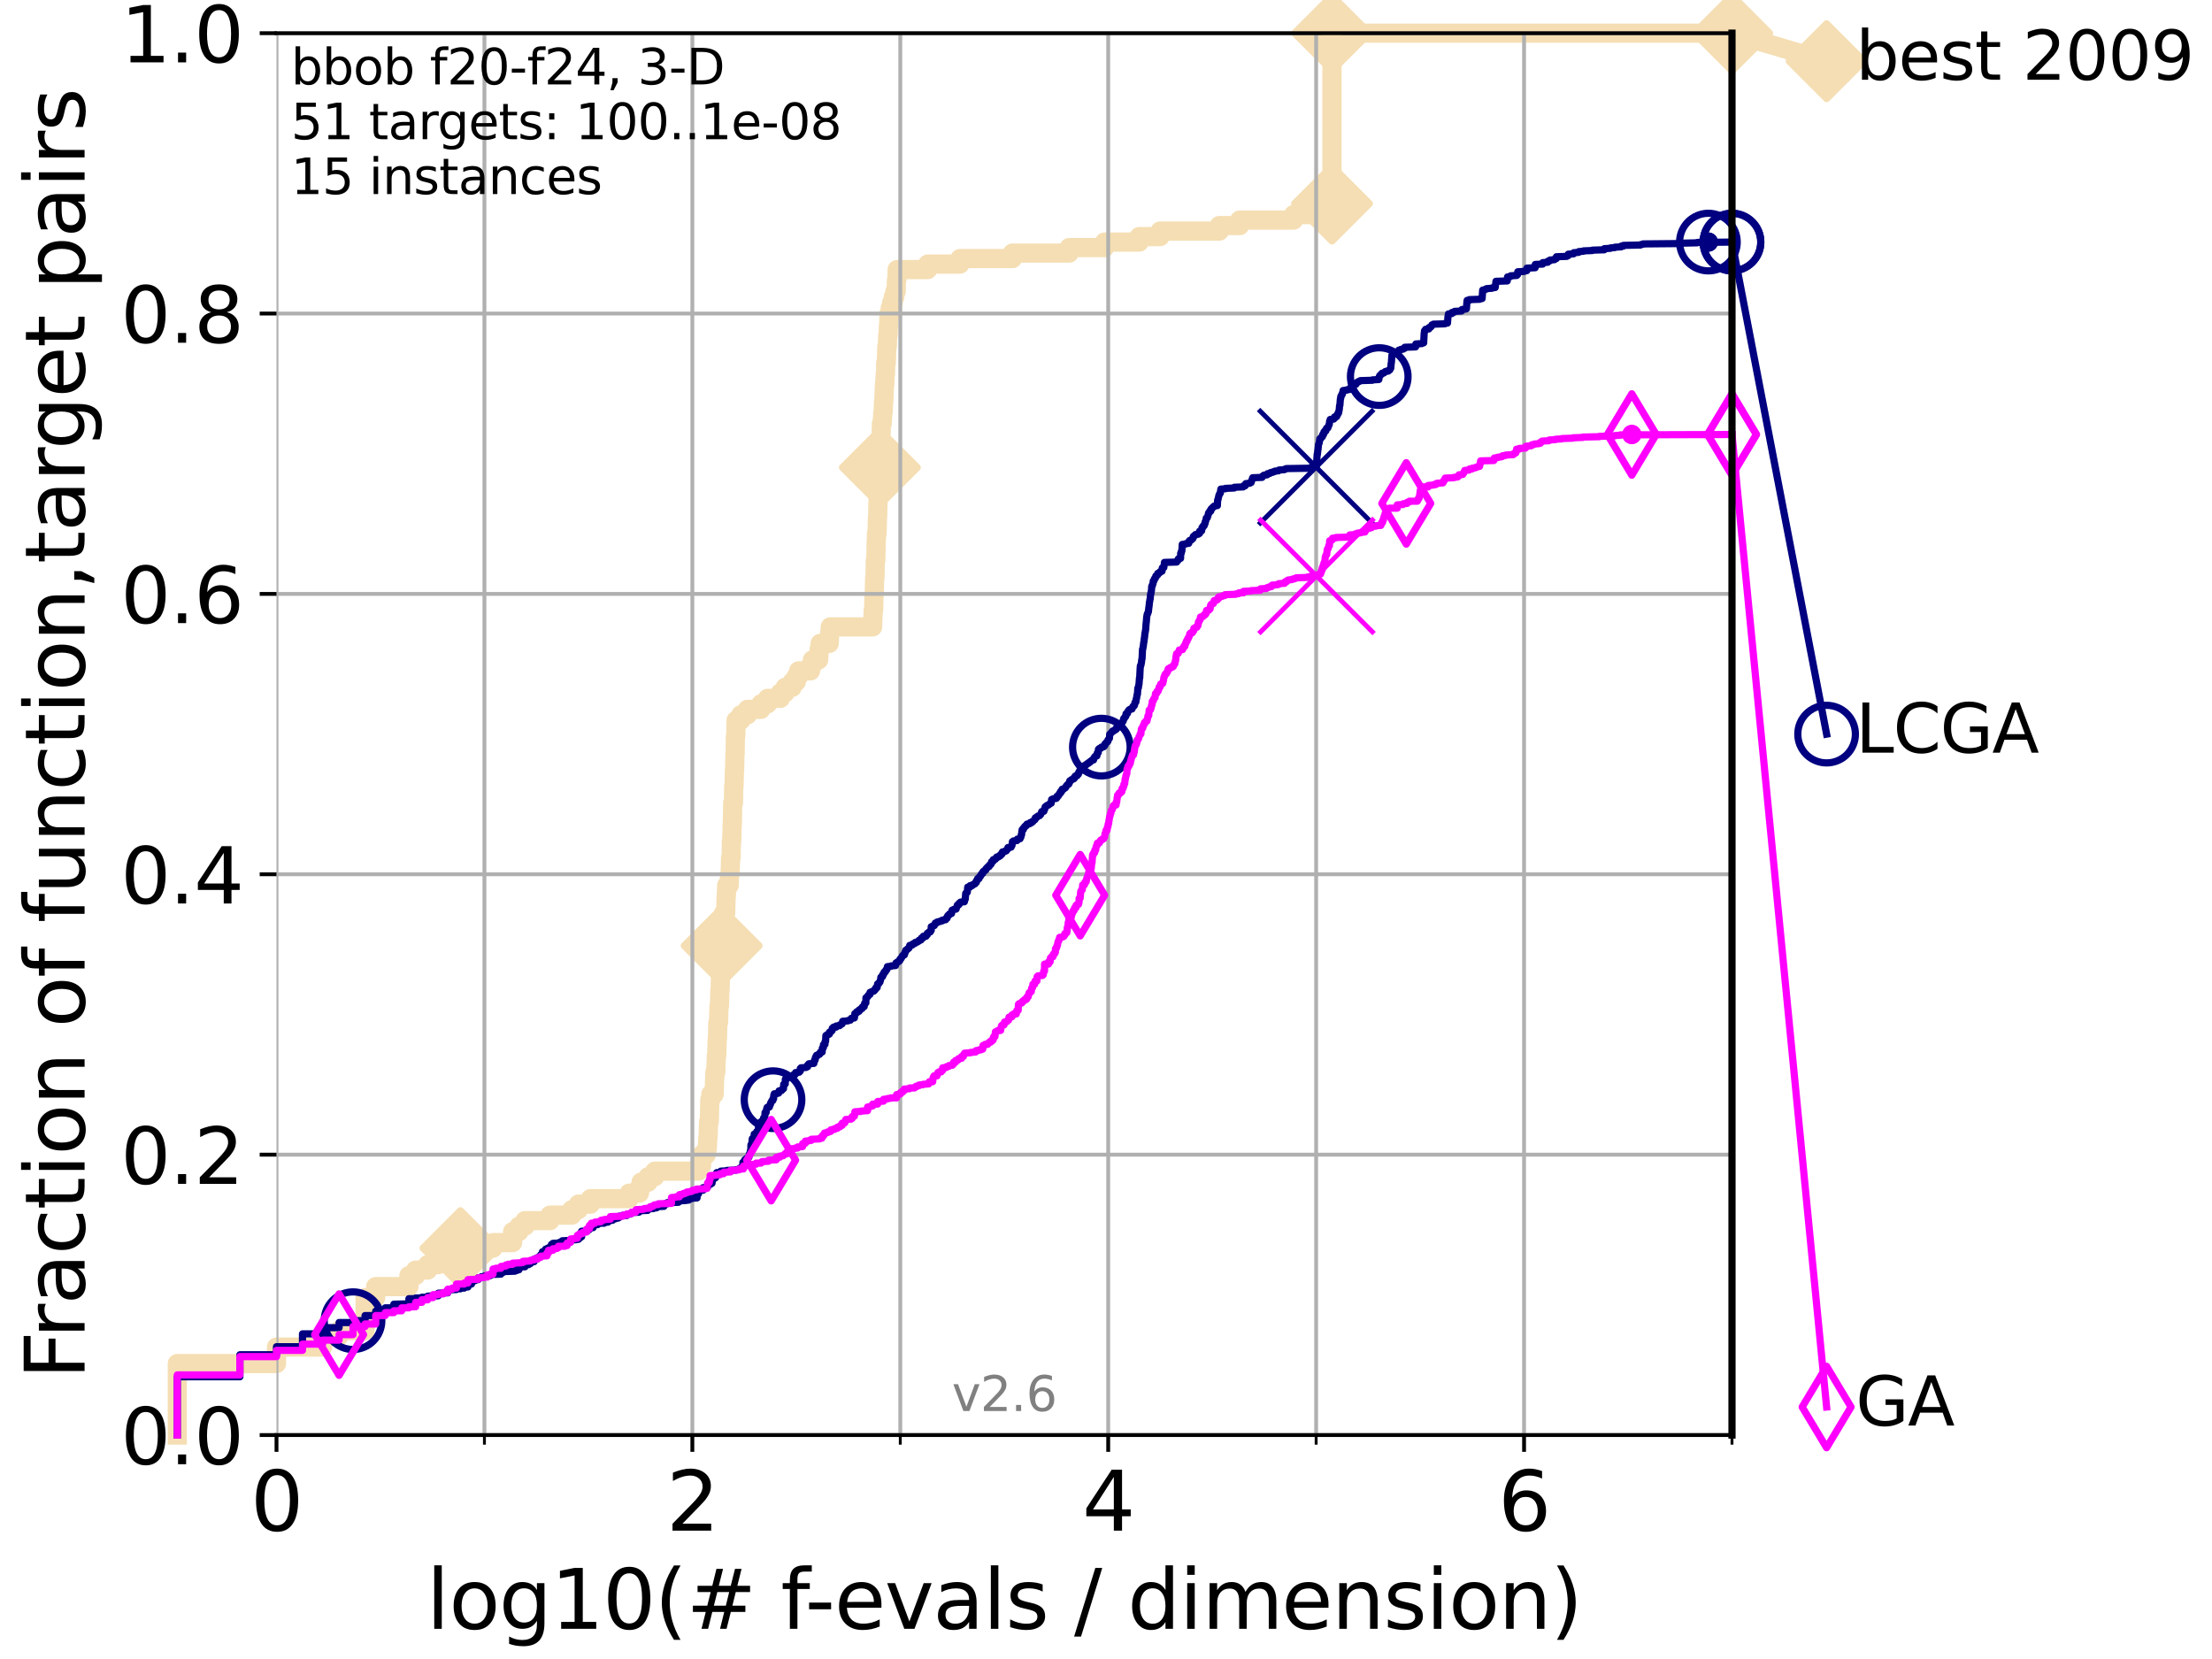 <?xml version="1.0" encoding="utf-8" standalone="no"?>
<!DOCTYPE svg PUBLIC "-//W3C//DTD SVG 1.1//EN"
  "http://www.w3.org/Graphics/SVG/1.1/DTD/svg11.dtd">
<svg xmlns:xlink="http://www.w3.org/1999/xlink" width="460.8pt" height="345.6pt" viewBox="0 0 460.8 345.6" xmlns="http://www.w3.org/2000/svg" version="1.1">
 <defs>
  <style type="text/css">*{stroke-linejoin: round; stroke-linecap: butt}</style>
 </defs>
 <g id="figure_1">
  <g id="patch_1">
   <path d="M 0 345.6 
L 460.8 345.6 
L 460.8 0 
L 0 0 
z
" style="fill: #ffffff"/>
  </g>
  <g id="axes_1">
   <g id="patch_2">
    <path d="M 57.6 298.944 
L 360.806 298.944 
L 360.806 6.912 
L 57.6 6.912 
z
" style="fill: #ffffff"/>
   </g>
   <g id="line2d_1">
    <path d="M 36.933 298.944 
L 36.933 284.056 
L 57.6 284.056 
L 57.6 280.62 
L 67.209 280.62 
L 67.209 278.33 
L 70.639 278.33 
L 70.639 277.185 
L 76.051 277.185 
L 76.051 270.313 
L 78.267 270.313 
L 78.267 268.023 
L 85.184 268.023 
L 85.184 265.733 
L 86.578 265.733 
L 86.578 264.587 
L 89.09 264.587 
L 89.09 263.442 
L 91.306 263.442 
L 91.306 262.297 
L 95.081 262.297 
L 95.081 261.152 
L 95.917 261.152 
L 95.917 260.006 
L 102.708 260.006 
L 102.708 258.861 
L 106.791 258.861 
L 106.791 256.571 
L 108.12 256.571 
L 108.12 255.426 
L 109.361 255.426 
L 109.361 254.28 
L 114.571 254.28 
L 114.571 253.135 
L 119.129 253.135 
L 119.129 251.99 
L 120.507 251.99 
L 120.507 250.845 
L 122.991 250.845 
L 122.991 249.699 
L 131.065 249.699 
L 131.065 248.554 
L 133.211 248.554 
L 133.211 247.409 
L 133.546 247.409 
L 133.546 246.264 
L 135.034 246.264 
L 135.034 245.118 
L 136.414 245.118 
L 136.414 243.973 
L 145.503 243.973 
L 145.503 242.828 
L 146.137 242.828 
L 146.194 240.538 
L 147.13 240.538 
L 147.13 239.392 
L 147.344 239.392 
L 147.45 237.102 
L 147.503 237.102 
L 147.608 233.666 
L 147.764 233.666 
L 147.868 229.085 
L 148.074 229.085 
L 148.074 227.94 
L 148.776 227.94 
L 148.874 224.504 
L 148.923 224.504 
L 148.923 223.359 
L 149.118 223.359 
L 149.214 219.924 
L 149.31 219.924 
L 149.406 216.488 
L 149.453 216.488 
L 149.548 213.052 
L 149.689 213.052 
L 149.783 209.617 
L 149.876 209.617 
L 149.969 206.181 
L 150.015 206.181 
L 150.107 202.745 
L 150.152 202.745 
L 150.244 199.31 
L 150.289 199.31 
L 150.335 197.019 
L 150.425 197.019 
L 150.47 193.583 
L 150.694 193.583 
L 150.783 190.148 
L 151.177 190.148 
L 151.263 186.712 
L 151.306 186.712 
L 151.392 184.422 
L 151.9 184.422 
L 151.983 182.131 
L 152.107 182.131 
L 152.189 178.696 
L 152.312 178.696 
L 152.353 175.26 
L 152.434 175.26 
L 152.515 171.824 
L 152.555 171.824 
L 152.636 167.243 
L 152.796 167.243 
L 152.835 163.808 
L 152.914 163.808 
L 152.993 160.372 
L 153.033 160.372 
L 153.111 156.936 
L 153.15 156.936 
L 153.189 153.501 
L 153.267 153.501 
L 153.344 150.065 
L 154.323 150.065 
L 154.323 148.92 
L 155.701 148.92 
L 155.701 147.774 
L 158.513 147.774 
L 158.513 146.629 
L 159.899 146.629 
L 159.899 145.484 
L 162.563 145.484 
L 162.563 144.339 
L 163.554 144.339 
L 163.554 143.194 
L 165.022 143.194 
L 165.022 142.048 
L 165.874 142.048 
L 165.874 140.903 
L 166.364 140.903 
L 166.364 139.758 
L 168.842 139.758 
L 168.842 138.613 
L 169.245 138.613 
L 169.245 137.467 
L 170.542 137.467 
L 170.651 135.177 
L 170.85 135.177 
L 170.85 134.032 
L 172.746 134.032 
L 172.842 131.741 
L 172.952 131.741 
L 172.952 130.596 
L 181.788 130.596 
L 181.898 127.16 
L 181.991 127.16 
L 182.075 123.725 
L 182.117 123.725 
L 182.209 120.289 
L 182.284 120.289 
L 182.333 116.853 
L 182.441 116.853 
L 182.539 112.273 
L 182.58 112.273 
L 182.58 111.127 
L 182.71 111.127 
L 182.791 107.692 
L 182.831 107.692 
L 182.912 104.256 
L 182.944 104.256 
L 182.944 103.111 
L 183.135 103.111 
L 183.214 99.675 
L 183.262 99.675 
L 183.34 95.094 
L 183.387 95.094 
L 183.488 91.659 
L 183.52 91.659 
L 183.62 88.223 
L 183.797 88.223 
L 183.904 85.932 
L 183.972 85.932 
L 184.056 83.642 
L 184.123 83.642 
L 184.228 80.206 
L 184.303 80.206 
L 184.4 77.916 
L 184.474 77.916 
L 184.51 75.625 
L 184.628 75.625 
L 184.738 72.19 
L 184.839 72.19 
L 184.919 69.899 
L 185.005 69.899 
L 185.091 67.609 
L 185.148 67.609 
L 185.184 65.318 
L 185.445 65.318 
L 185.445 64.173 
L 185.751 64.173 
L 185.751 63.028 
L 186.086 63.028 
L 186.086 61.883 
L 186.408 61.883 
L 186.408 60.738 
L 186.693 60.738 
L 186.738 58.447 
L 186.817 58.447 
L 186.888 56.157 
L 193.261 56.157 
L 193.261 55.011 
L 199.979 55.011 
L 199.979 53.866 
L 210.916 53.866 
L 210.916 52.721 
L 222.727 52.721 
L 222.727 51.576 
L 230.107 51.576 
L 230.107 50.43 
L 237.326 50.43 
L 237.326 49.285 
L 241.665 49.285 
L 241.665 48.14 
L 254.002 48.14 
L 254.002 46.995 
L 258.247 46.995 
L 258.247 45.85 
L 269.483 45.85 
L 269.483 44.704 
L 277.476 44.704 
L 277.477 6.912 
L 360.806 6.912 
L 360.806 6.912 
" style="fill: none; stroke: #f5deb3; stroke-width: 4; stroke-linecap: square"/>
   </g>
   <g id="line2d_2">
    <defs>
     <path id="m39552011d7" d="M 0 7.778 
L 7.778 0 
L 0 -7.778 
L -7.778 0 
z
" style="stroke: #f5deb3; stroke-width: 1.5; stroke-linejoin: miter"/>
    </defs>
    <g>
     <use xlink:href="#m39552011d7" x="95.917" y="260.006" style="fill: #f5deb3; stroke: #f5deb3; stroke-width: 1.5; stroke-linejoin: miter"/>
     <use xlink:href="#m39552011d7" x="150.335" y="197.019" style="fill: #f5deb3; stroke: #f5deb3; stroke-width: 1.5; stroke-linejoin: miter"/>
     <use xlink:href="#m39552011d7" x="183.293" y="97.385" style="fill: #f5deb3; stroke: #f5deb3; stroke-width: 1.5; stroke-linejoin: miter"/>
     <use xlink:href="#m39552011d7" x="277.476" y="42.414" style="fill: #f5deb3; stroke: #f5deb3; stroke-width: 1.5; stroke-linejoin: miter"/>
     <use xlink:href="#m39552011d7" x="277.477" y="6.912" style="fill: #f5deb3; stroke: #f5deb3; stroke-width: 1.5; stroke-linejoin: miter"/>
     <use xlink:href="#m39552011d7" x="360.806" y="6.912" style="fill: #f5deb3; stroke: #f5deb3; stroke-width: 1.5; stroke-linejoin: miter"/>
    </g>
   </g>
   <g id="line2d_3">
    <path style="fill: none; stroke: #f5deb3; stroke-width: 4; stroke-linecap: square"/>
    <g/>
   </g>
   <g id="line2d_4">
    <path d="M 360.806 6.912 
L 380.515 12.753 
" style="fill: none; stroke: #f5deb3; stroke-width: 4; stroke-linecap: square"/>
    <g>
     <use xlink:href="#m39552011d7" x="360.806" y="6.912" style="fill: #f5deb3; stroke: #f5deb3; stroke-width: 1.5; stroke-linejoin: miter"/>
     <use xlink:href="#m39552011d7" x="380.515" y="12.753" style="fill: #f5deb3; stroke: #f5deb3; stroke-width: 1.5; stroke-linejoin: miter"/>
    </g>
   </g>
   <g id="matplotlib.axis_1">
    <g id="xtick_1">
     <g id="line2d_5">
      <path d="M 57.6 298.944 
L 57.6 6.912 
" clip-path="url(#p7d508ccfd9)" style="fill: none; stroke: #b0b0b0; stroke-width: 0.8; stroke-linecap: square"/>
     </g>
     <g id="line2d_6">
      <defs>
       <path id="m8cce8e82e8" d="M 0 0 
L 0 3.5 
" style="stroke: #000000; stroke-width: 0.8"/>
      </defs>
      <g>
       <use xlink:href="#m8cce8e82e8" x="57.6" y="298.944" style="stroke: #000000; stroke-width: 0.8"/>
      </g>
     </g>
     <g id="text_1">
      <!-- 0 -->
      <g transform="translate(52.192 318.861)scale(0.17 -0.17)">
       <defs>
        <path id="DejaVuSans-30" d="M 2034 4250 
Q 1547 4250 1301 3770 
Q 1056 3291 1056 2328 
Q 1056 1369 1301 889 
Q 1547 409 2034 409 
Q 2525 409 2770 889 
Q 3016 1369 3016 2328 
Q 3016 3291 2770 3770 
Q 2525 4250 2034 4250 
z
M 2034 4750 
Q 2819 4750 3233 4129 
Q 3647 3509 3647 2328 
Q 3647 1150 3233 529 
Q 2819 -91 2034 -91 
Q 1250 -91 836 529 
Q 422 1150 422 2328 
Q 422 3509 836 4129 
Q 1250 4750 2034 4750 
z
" transform="scale(0.016)"/>
       </defs>
       <use xlink:href="#DejaVuSans-30"/>
      </g>
     </g>
    </g>
    <g id="xtick_2">
     <g id="line2d_7">
      <path d="M 144.23 298.944 
L 144.23 6.912 
" clip-path="url(#p7d508ccfd9)" style="fill: none; stroke: #b0b0b0; stroke-width: 0.8; stroke-linecap: square"/>
     </g>
     <g id="line2d_8">
      <g>
       <use xlink:href="#m8cce8e82e8" x="144.23" y="298.944" style="stroke: #000000; stroke-width: 0.8"/>
      </g>
     </g>
     <g id="text_2">
      <!-- 2 -->
      <g transform="translate(138.822 318.861)scale(0.17 -0.17)">
       <defs>
        <path id="DejaVuSans-32" d="M 1228 531 
L 3431 531 
L 3431 0 
L 469 0 
L 469 531 
Q 828 903 1448 1529 
Q 2069 2156 2228 2338 
Q 2531 2678 2651 2914 
Q 2772 3150 2772 3378 
Q 2772 3750 2511 3984 
Q 2250 4219 1831 4219 
Q 1534 4219 1204 4116 
Q 875 4013 500 3803 
L 500 4441 
Q 881 4594 1212 4672 
Q 1544 4750 1819 4750 
Q 2544 4750 2975 4387 
Q 3406 4025 3406 3419 
Q 3406 3131 3298 2873 
Q 3191 2616 2906 2266 
Q 2828 2175 2409 1742 
Q 1991 1309 1228 531 
z
" transform="scale(0.016)"/>
       </defs>
       <use xlink:href="#DejaVuSans-32"/>
      </g>
     </g>
    </g>
    <g id="xtick_3">
     <g id="line2d_9">
      <path d="M 230.861 298.944 
L 230.861 6.912 
" clip-path="url(#p7d508ccfd9)" style="fill: none; stroke: #b0b0b0; stroke-width: 0.8; stroke-linecap: square"/>
     </g>
     <g id="line2d_10">
      <g>
       <use xlink:href="#m8cce8e82e8" x="230.861" y="298.944" style="stroke: #000000; stroke-width: 0.8"/>
      </g>
     </g>
     <g id="text_3">
      <!-- 4 -->
      <g transform="translate(225.453 318.861)scale(0.17 -0.17)">
       <defs>
        <path id="DejaVuSans-34" d="M 2419 4116 
L 825 1625 
L 2419 1625 
L 2419 4116 
z
M 2253 4666 
L 3047 4666 
L 3047 1625 
L 3713 1625 
L 3713 1100 
L 3047 1100 
L 3047 0 
L 2419 0 
L 2419 1100 
L 313 1100 
L 313 1709 
L 2253 4666 
z
" transform="scale(0.016)"/>
       </defs>
       <use xlink:href="#DejaVuSans-34"/>
      </g>
     </g>
    </g>
    <g id="xtick_4">
     <g id="line2d_11">
      <path d="M 317.491 298.944 
L 317.491 6.912 
" clip-path="url(#p7d508ccfd9)" style="fill: none; stroke: #b0b0b0; stroke-width: 0.8; stroke-linecap: square"/>
     </g>
     <g id="line2d_12">
      <g>
       <use xlink:href="#m8cce8e82e8" x="317.491" y="298.944" style="stroke: #000000; stroke-width: 0.8"/>
      </g>
     </g>
     <g id="text_4">
      <!-- 6 -->
      <g transform="translate(312.083 318.861)scale(0.17 -0.17)">
       <defs>
        <path id="DejaVuSans-36" d="M 2113 2584 
Q 1688 2584 1439 2293 
Q 1191 2003 1191 1497 
Q 1191 994 1439 701 
Q 1688 409 2113 409 
Q 2538 409 2786 701 
Q 3034 994 3034 1497 
Q 3034 2003 2786 2293 
Q 2538 2584 2113 2584 
z
M 3366 4563 
L 3366 3988 
Q 3128 4100 2886 4159 
Q 2644 4219 2406 4219 
Q 1781 4219 1451 3797 
Q 1122 3375 1075 2522 
Q 1259 2794 1537 2939 
Q 1816 3084 2150 3084 
Q 2853 3084 3261 2657 
Q 3669 2231 3669 1497 
Q 3669 778 3244 343 
Q 2819 -91 2113 -91 
Q 1303 -91 875 529 
Q 447 1150 447 2328 
Q 447 3434 972 4092 
Q 1497 4750 2381 4750 
Q 2619 4750 2861 4703 
Q 3103 4656 3366 4563 
z
" transform="scale(0.016)"/>
       </defs>
       <use xlink:href="#DejaVuSans-36"/>
      </g>
     </g>
    </g>
    <g id="xtick_5">
     <g id="line2d_13">
      <path d="M 100.915 298.944 
L 100.915 6.912 
" clip-path="url(#p7d508ccfd9)" style="fill: none; stroke: #b0b0b0; stroke-width: 0.8; stroke-linecap: square"/>
     </g>
     <g id="line2d_14">
      <defs>
       <path id="m89f1c3da6a" d="M 0 0 
L 0 2 
" style="stroke: #000000; stroke-width: 0.6"/>
      </defs>
      <g>
       <use xlink:href="#m89f1c3da6a" x="100.915" y="298.944" style="stroke: #000000; stroke-width: 0.6"/>
      </g>
     </g>
    </g>
    <g id="xtick_6">
     <g id="line2d_15">
      <path d="M 187.546 298.944 
L 187.546 6.912 
" clip-path="url(#p7d508ccfd9)" style="fill: none; stroke: #b0b0b0; stroke-width: 0.8; stroke-linecap: square"/>
     </g>
     <g id="line2d_16">
      <g>
       <use xlink:href="#m89f1c3da6a" x="187.546" y="298.944" style="stroke: #000000; stroke-width: 0.6"/>
      </g>
     </g>
    </g>
    <g id="xtick_7">
     <g id="line2d_17">
      <path d="M 274.176 298.944 
L 274.176 6.912 
" clip-path="url(#p7d508ccfd9)" style="fill: none; stroke: #b0b0b0; stroke-width: 0.8; stroke-linecap: square"/>
     </g>
     <g id="line2d_18">
      <g>
       <use xlink:href="#m89f1c3da6a" x="274.176" y="298.944" style="stroke: #000000; stroke-width: 0.6"/>
      </g>
     </g>
    </g>
    <g id="xtick_8">
     <g id="line2d_19">
      <path d="M 360.806 298.944 
L 360.806 6.912 
" clip-path="url(#p7d508ccfd9)" style="fill: none; stroke: #b0b0b0; stroke-width: 0.8; stroke-linecap: square"/>
     </g>
     <g id="line2d_20">
      <g>
       <use xlink:href="#m89f1c3da6a" x="360.806" y="298.944" style="stroke: #000000; stroke-width: 0.6"/>
      </g>
     </g>
    </g>
    <g id="text_5">
     <!-- log10(# f-evals / dimension) -->
     <g transform="translate(88.823 339.314)scale(0.17 -0.17)">
      <defs>
       <path id="DejaVuSans-6c" d="M 603 4863 
L 1178 4863 
L 1178 0 
L 603 0 
L 603 4863 
z
" transform="scale(0.016)"/>
       <path id="DejaVuSans-6f" d="M 1959 3097 
Q 1497 3097 1228 2736 
Q 959 2375 959 1747 
Q 959 1119 1226 758 
Q 1494 397 1959 397 
Q 2419 397 2687 759 
Q 2956 1122 2956 1747 
Q 2956 2369 2687 2733 
Q 2419 3097 1959 3097 
z
M 1959 3584 
Q 2709 3584 3137 3096 
Q 3566 2609 3566 1747 
Q 3566 888 3137 398 
Q 2709 -91 1959 -91 
Q 1206 -91 779 398 
Q 353 888 353 1747 
Q 353 2609 779 3096 
Q 1206 3584 1959 3584 
z
" transform="scale(0.016)"/>
       <path id="DejaVuSans-67" d="M 2906 1791 
Q 2906 2416 2648 2759 
Q 2391 3103 1925 3103 
Q 1463 3103 1205 2759 
Q 947 2416 947 1791 
Q 947 1169 1205 825 
Q 1463 481 1925 481 
Q 2391 481 2648 825 
Q 2906 1169 2906 1791 
z
M 3481 434 
Q 3481 -459 3084 -895 
Q 2688 -1331 1869 -1331 
Q 1566 -1331 1297 -1286 
Q 1028 -1241 775 -1147 
L 775 -588 
Q 1028 -725 1275 -790 
Q 1522 -856 1778 -856 
Q 2344 -856 2625 -561 
Q 2906 -266 2906 331 
L 2906 616 
Q 2728 306 2450 153 
Q 2172 0 1784 0 
Q 1141 0 747 490 
Q 353 981 353 1791 
Q 353 2603 747 3093 
Q 1141 3584 1784 3584 
Q 2172 3584 2450 3431 
Q 2728 3278 2906 2969 
L 2906 3500 
L 3481 3500 
L 3481 434 
z
" transform="scale(0.016)"/>
       <path id="DejaVuSans-31" d="M 794 531 
L 1825 531 
L 1825 4091 
L 703 3866 
L 703 4441 
L 1819 4666 
L 2450 4666 
L 2450 531 
L 3481 531 
L 3481 0 
L 794 0 
L 794 531 
z
" transform="scale(0.016)"/>
       <path id="DejaVuSans-28" d="M 1984 4856 
Q 1566 4138 1362 3434 
Q 1159 2731 1159 2009 
Q 1159 1288 1364 580 
Q 1569 -128 1984 -844 
L 1484 -844 
Q 1016 -109 783 600 
Q 550 1309 550 2009 
Q 550 2706 781 3412 
Q 1013 4119 1484 4856 
L 1984 4856 
z
" transform="scale(0.016)"/>
       <path id="DejaVuSans-23" d="M 3272 2816 
L 2363 2816 
L 2100 1772 
L 3016 1772 
L 3272 2816 
z
M 2803 4594 
L 2478 3297 
L 3391 3297 
L 3719 4594 
L 4219 4594 
L 3897 3297 
L 4872 3297 
L 4872 2816 
L 3775 2816 
L 3519 1772 
L 4513 1772 
L 4513 1294 
L 3397 1294 
L 3072 0 
L 2572 0 
L 2894 1294 
L 1978 1294 
L 1656 0 
L 1153 0 
L 1478 1294 
L 494 1294 
L 494 1772 
L 1594 1772 
L 1856 2816 
L 850 2816 
L 850 3297 
L 1978 3297 
L 2297 4594 
L 2803 4594 
z
" transform="scale(0.016)"/>
       <path id="DejaVuSans-20" transform="scale(0.016)"/>
       <path id="DejaVuSans-66" d="M 2375 4863 
L 2375 4384 
L 1825 4384 
Q 1516 4384 1395 4259 
Q 1275 4134 1275 3809 
L 1275 3500 
L 2222 3500 
L 2222 3053 
L 1275 3053 
L 1275 0 
L 697 0 
L 697 3053 
L 147 3053 
L 147 3500 
L 697 3500 
L 697 3744 
Q 697 4328 969 4595 
Q 1241 4863 1831 4863 
L 2375 4863 
z
" transform="scale(0.016)"/>
       <path id="DejaVuSans-2d" d="M 313 2009 
L 1997 2009 
L 1997 1497 
L 313 1497 
L 313 2009 
z
" transform="scale(0.016)"/>
       <path id="DejaVuSans-65" d="M 3597 1894 
L 3597 1613 
L 953 1613 
Q 991 1019 1311 708 
Q 1631 397 2203 397 
Q 2534 397 2845 478 
Q 3156 559 3463 722 
L 3463 178 
Q 3153 47 2828 -22 
Q 2503 -91 2169 -91 
Q 1331 -91 842 396 
Q 353 884 353 1716 
Q 353 2575 817 3079 
Q 1281 3584 2069 3584 
Q 2775 3584 3186 3129 
Q 3597 2675 3597 1894 
z
M 3022 2063 
Q 3016 2534 2758 2815 
Q 2500 3097 2075 3097 
Q 1594 3097 1305 2825 
Q 1016 2553 972 2059 
L 3022 2063 
z
" transform="scale(0.016)"/>
       <path id="DejaVuSans-76" d="M 191 3500 
L 800 3500 
L 1894 563 
L 2988 3500 
L 3597 3500 
L 2284 0 
L 1503 0 
L 191 3500 
z
" transform="scale(0.016)"/>
       <path id="DejaVuSans-61" d="M 2194 1759 
Q 1497 1759 1228 1600 
Q 959 1441 959 1056 
Q 959 750 1161 570 
Q 1363 391 1709 391 
Q 2188 391 2477 730 
Q 2766 1069 2766 1631 
L 2766 1759 
L 2194 1759 
z
M 3341 1997 
L 3341 0 
L 2766 0 
L 2766 531 
Q 2569 213 2275 61 
Q 1981 -91 1556 -91 
Q 1019 -91 701 211 
Q 384 513 384 1019 
Q 384 1609 779 1909 
Q 1175 2209 1959 2209 
L 2766 2209 
L 2766 2266 
Q 2766 2663 2505 2880 
Q 2244 3097 1772 3097 
Q 1472 3097 1187 3025 
Q 903 2953 641 2809 
L 641 3341 
Q 956 3463 1253 3523 
Q 1550 3584 1831 3584 
Q 2591 3584 2966 3190 
Q 3341 2797 3341 1997 
z
" transform="scale(0.016)"/>
       <path id="DejaVuSans-73" d="M 2834 3397 
L 2834 2853 
Q 2591 2978 2328 3040 
Q 2066 3103 1784 3103 
Q 1356 3103 1142 2972 
Q 928 2841 928 2578 
Q 928 2378 1081 2264 
Q 1234 2150 1697 2047 
L 1894 2003 
Q 2506 1872 2764 1633 
Q 3022 1394 3022 966 
Q 3022 478 2636 193 
Q 2250 -91 1575 -91 
Q 1294 -91 989 -36 
Q 684 19 347 128 
L 347 722 
Q 666 556 975 473 
Q 1284 391 1588 391 
Q 1994 391 2212 530 
Q 2431 669 2431 922 
Q 2431 1156 2273 1281 
Q 2116 1406 1581 1522 
L 1381 1569 
Q 847 1681 609 1914 
Q 372 2147 372 2553 
Q 372 3047 722 3315 
Q 1072 3584 1716 3584 
Q 2034 3584 2315 3537 
Q 2597 3491 2834 3397 
z
" transform="scale(0.016)"/>
       <path id="DejaVuSans-2f" d="M 1625 4666 
L 2156 4666 
L 531 -594 
L 0 -594 
L 1625 4666 
z
" transform="scale(0.016)"/>
       <path id="DejaVuSans-64" d="M 2906 2969 
L 2906 4863 
L 3481 4863 
L 3481 0 
L 2906 0 
L 2906 525 
Q 2725 213 2448 61 
Q 2172 -91 1784 -91 
Q 1150 -91 751 415 
Q 353 922 353 1747 
Q 353 2572 751 3078 
Q 1150 3584 1784 3584 
Q 2172 3584 2448 3432 
Q 2725 3281 2906 2969 
z
M 947 1747 
Q 947 1113 1208 752 
Q 1469 391 1925 391 
Q 2381 391 2643 752 
Q 2906 1113 2906 1747 
Q 2906 2381 2643 2742 
Q 2381 3103 1925 3103 
Q 1469 3103 1208 2742 
Q 947 2381 947 1747 
z
" transform="scale(0.016)"/>
       <path id="DejaVuSans-69" d="M 603 3500 
L 1178 3500 
L 1178 0 
L 603 0 
L 603 3500 
z
M 603 4863 
L 1178 4863 
L 1178 4134 
L 603 4134 
L 603 4863 
z
" transform="scale(0.016)"/>
       <path id="DejaVuSans-6d" d="M 3328 2828 
Q 3544 3216 3844 3400 
Q 4144 3584 4550 3584 
Q 5097 3584 5394 3201 
Q 5691 2819 5691 2113 
L 5691 0 
L 5113 0 
L 5113 2094 
Q 5113 2597 4934 2840 
Q 4756 3084 4391 3084 
Q 3944 3084 3684 2787 
Q 3425 2491 3425 1978 
L 3425 0 
L 2847 0 
L 2847 2094 
Q 2847 2600 2669 2842 
Q 2491 3084 2119 3084 
Q 1678 3084 1418 2786 
Q 1159 2488 1159 1978 
L 1159 0 
L 581 0 
L 581 3500 
L 1159 3500 
L 1159 2956 
Q 1356 3278 1631 3431 
Q 1906 3584 2284 3584 
Q 2666 3584 2933 3390 
Q 3200 3197 3328 2828 
z
" transform="scale(0.016)"/>
       <path id="DejaVuSans-6e" d="M 3513 2113 
L 3513 0 
L 2938 0 
L 2938 2094 
Q 2938 2591 2744 2837 
Q 2550 3084 2163 3084 
Q 1697 3084 1428 2787 
Q 1159 2491 1159 1978 
L 1159 0 
L 581 0 
L 581 3500 
L 1159 3500 
L 1159 2956 
Q 1366 3272 1645 3428 
Q 1925 3584 2291 3584 
Q 2894 3584 3203 3211 
Q 3513 2838 3513 2113 
z
" transform="scale(0.016)"/>
       <path id="DejaVuSans-29" d="M 513 4856 
L 1013 4856 
Q 1481 4119 1714 3412 
Q 1947 2706 1947 2009 
Q 1947 1309 1714 600 
Q 1481 -109 1013 -844 
L 513 -844 
Q 928 -128 1133 580 
Q 1338 1288 1338 2009 
Q 1338 2731 1133 3434 
Q 928 4138 513 4856 
z
" transform="scale(0.016)"/>
      </defs>
      <use xlink:href="#DejaVuSans-6c"/>
      <use xlink:href="#DejaVuSans-6f" x="27.783"/>
      <use xlink:href="#DejaVuSans-67" x="88.965"/>
      <use xlink:href="#DejaVuSans-31" x="152.441"/>
      <use xlink:href="#DejaVuSans-30" x="216.064"/>
      <use xlink:href="#DejaVuSans-28" x="279.688"/>
      <use xlink:href="#DejaVuSans-23" x="318.701"/>
      <use xlink:href="#DejaVuSans-20" x="402.49"/>
      <use xlink:href="#DejaVuSans-66" x="434.277"/>
      <use xlink:href="#DejaVuSans-2d" x="463.982"/>
      <use xlink:href="#DejaVuSans-65" x="500.066"/>
      <use xlink:href="#DejaVuSans-76" x="561.59"/>
      <use xlink:href="#DejaVuSans-61" x="620.77"/>
      <use xlink:href="#DejaVuSans-6c" x="682.049"/>
      <use xlink:href="#DejaVuSans-73" x="709.832"/>
      <use xlink:href="#DejaVuSans-20" x="761.932"/>
      <use xlink:href="#DejaVuSans-2f" x="793.719"/>
      <use xlink:href="#DejaVuSans-20" x="827.41"/>
      <use xlink:href="#DejaVuSans-64" x="859.197"/>
      <use xlink:href="#DejaVuSans-69" x="922.674"/>
      <use xlink:href="#DejaVuSans-6d" x="950.457"/>
      <use xlink:href="#DejaVuSans-65" x="1047.869"/>
      <use xlink:href="#DejaVuSans-6e" x="1109.393"/>
      <use xlink:href="#DejaVuSans-73" x="1172.771"/>
      <use xlink:href="#DejaVuSans-69" x="1224.871"/>
      <use xlink:href="#DejaVuSans-6f" x="1252.654"/>
      <use xlink:href="#DejaVuSans-6e" x="1313.836"/>
      <use xlink:href="#DejaVuSans-29" x="1377.215"/>
     </g>
    </g>
   </g>
   <g id="matplotlib.axis_2">
    <g id="ytick_1">
     <g id="line2d_21">
      <path d="M 57.6 298.944 
L 360.806 298.944 
" clip-path="url(#p7d508ccfd9)" style="fill: none; stroke: #b0b0b0; stroke-width: 0.8; stroke-linecap: square"/>
     </g>
     <g id="line2d_22">
      <defs>
       <path id="m5dad8a69d4" d="M 0 0 
L -3.5 0 
" style="stroke: #000000; stroke-width: 0.8"/>
      </defs>
      <g>
       <use xlink:href="#m5dad8a69d4" x="57.6" y="298.944" style="stroke: #000000; stroke-width: 0.8"/>
      </g>
     </g>
     <g id="text_6">
      <!-- 0.0 -->
      <g transform="translate(25.155 305.023)scale(0.16 -0.16)">
       <defs>
        <path id="DejaVuSans-2e" d="M 684 794 
L 1344 794 
L 1344 0 
L 684 0 
L 684 794 
z
" transform="scale(0.016)"/>
       </defs>
       <use xlink:href="#DejaVuSans-30"/>
       <use xlink:href="#DejaVuSans-2e" x="63.623"/>
       <use xlink:href="#DejaVuSans-30" x="95.41"/>
      </g>
     </g>
    </g>
    <g id="ytick_2">
     <g id="line2d_23">
      <path d="M 57.6 240.538 
L 360.806 240.538 
" clip-path="url(#p7d508ccfd9)" style="fill: none; stroke: #b0b0b0; stroke-width: 0.8; stroke-linecap: square"/>
     </g>
     <g id="line2d_24">
      <g>
       <use xlink:href="#m5dad8a69d4" x="57.6" y="240.538" style="stroke: #000000; stroke-width: 0.8"/>
      </g>
     </g>
     <g id="text_7">
      <!-- 0.2 -->
      <g transform="translate(25.155 246.616)scale(0.16 -0.16)">
       <use xlink:href="#DejaVuSans-30"/>
       <use xlink:href="#DejaVuSans-2e" x="63.623"/>
       <use xlink:href="#DejaVuSans-32" x="95.41"/>
      </g>
     </g>
    </g>
    <g id="ytick_3">
     <g id="line2d_25">
      <path d="M 57.6 182.131 
L 360.806 182.131 
" clip-path="url(#p7d508ccfd9)" style="fill: none; stroke: #b0b0b0; stroke-width: 0.8; stroke-linecap: square"/>
     </g>
     <g id="line2d_26">
      <g>
       <use xlink:href="#m5dad8a69d4" x="57.6" y="182.131" style="stroke: #000000; stroke-width: 0.8"/>
      </g>
     </g>
     <g id="text_8">
      <!-- 0.4 -->
      <g transform="translate(25.155 188.21)scale(0.16 -0.16)">
       <use xlink:href="#DejaVuSans-30"/>
       <use xlink:href="#DejaVuSans-2e" x="63.623"/>
       <use xlink:href="#DejaVuSans-34" x="95.41"/>
      </g>
     </g>
    </g>
    <g id="ytick_4">
     <g id="line2d_27">
      <path d="M 57.6 123.725 
L 360.806 123.725 
" clip-path="url(#p7d508ccfd9)" style="fill: none; stroke: #b0b0b0; stroke-width: 0.8; stroke-linecap: square"/>
     </g>
     <g id="line2d_28">
      <g>
       <use xlink:href="#m5dad8a69d4" x="57.6" y="123.725" style="stroke: #000000; stroke-width: 0.8"/>
      </g>
     </g>
     <g id="text_9">
      <!-- 0.6 -->
      <g transform="translate(25.155 129.804)scale(0.16 -0.16)">
       <use xlink:href="#DejaVuSans-30"/>
       <use xlink:href="#DejaVuSans-2e" x="63.623"/>
       <use xlink:href="#DejaVuSans-36" x="95.41"/>
      </g>
     </g>
    </g>
    <g id="ytick_5">
     <g id="line2d_29">
      <path d="M 57.6 65.318 
L 360.806 65.318 
" clip-path="url(#p7d508ccfd9)" style="fill: none; stroke: #b0b0b0; stroke-width: 0.8; stroke-linecap: square"/>
     </g>
     <g id="line2d_30">
      <g>
       <use xlink:href="#m5dad8a69d4" x="57.6" y="65.318" style="stroke: #000000; stroke-width: 0.8"/>
      </g>
     </g>
     <g id="text_10">
      <!-- 0.8 -->
      <g transform="translate(25.155 71.397)scale(0.16 -0.16)">
       <defs>
        <path id="DejaVuSans-38" d="M 2034 2216 
Q 1584 2216 1326 1975 
Q 1069 1734 1069 1313 
Q 1069 891 1326 650 
Q 1584 409 2034 409 
Q 2484 409 2743 651 
Q 3003 894 3003 1313 
Q 3003 1734 2745 1975 
Q 2488 2216 2034 2216 
z
M 1403 2484 
Q 997 2584 770 2862 
Q 544 3141 544 3541 
Q 544 4100 942 4425 
Q 1341 4750 2034 4750 
Q 2731 4750 3128 4425 
Q 3525 4100 3525 3541 
Q 3525 3141 3298 2862 
Q 3072 2584 2669 2484 
Q 3125 2378 3379 2068 
Q 3634 1759 3634 1313 
Q 3634 634 3220 271 
Q 2806 -91 2034 -91 
Q 1263 -91 848 271 
Q 434 634 434 1313 
Q 434 1759 690 2068 
Q 947 2378 1403 2484 
z
M 1172 3481 
Q 1172 3119 1398 2916 
Q 1625 2713 2034 2713 
Q 2441 2713 2670 2916 
Q 2900 3119 2900 3481 
Q 2900 3844 2670 4047 
Q 2441 4250 2034 4250 
Q 1625 4250 1398 4047 
Q 1172 3844 1172 3481 
z
" transform="scale(0.016)"/>
       </defs>
       <use xlink:href="#DejaVuSans-30"/>
       <use xlink:href="#DejaVuSans-2e" x="63.623"/>
       <use xlink:href="#DejaVuSans-38" x="95.41"/>
      </g>
     </g>
    </g>
    <g id="ytick_6">
     <g id="line2d_31">
      <path d="M 57.6 6.912 
L 360.806 6.912 
" clip-path="url(#p7d508ccfd9)" style="fill: none; stroke: #b0b0b0; stroke-width: 0.8; stroke-linecap: square"/>
     </g>
     <g id="line2d_32">
      <g>
       <use xlink:href="#m5dad8a69d4" x="57.6" y="6.912" style="stroke: #000000; stroke-width: 0.8"/>
      </g>
     </g>
     <g id="text_11">
      <!-- 1.0 -->
      <g transform="translate(25.155 12.991)scale(0.16 -0.16)">
       <use xlink:href="#DejaVuSans-31"/>
       <use xlink:href="#DejaVuSans-2e" x="63.623"/>
       <use xlink:href="#DejaVuSans-30" x="95.41"/>
      </g>
     </g>
    </g>
    <g id="text_12">
     <!-- Fraction of function,target pairs -->
     <g transform="translate(17.62 287.313)rotate(-90)scale(0.17 -0.17)">
      <defs>
       <path id="DejaVuSans-46" d="M 628 4666 
L 3309 4666 
L 3309 4134 
L 1259 4134 
L 1259 2759 
L 3109 2759 
L 3109 2228 
L 1259 2228 
L 1259 0 
L 628 0 
L 628 4666 
z
" transform="scale(0.016)"/>
       <path id="DejaVuSans-72" d="M 2631 2963 
Q 2534 3019 2420 3045 
Q 2306 3072 2169 3072 
Q 1681 3072 1420 2755 
Q 1159 2438 1159 1844 
L 1159 0 
L 581 0 
L 581 3500 
L 1159 3500 
L 1159 2956 
Q 1341 3275 1631 3429 
Q 1922 3584 2338 3584 
Q 2397 3584 2469 3576 
Q 2541 3569 2628 3553 
L 2631 2963 
z
" transform="scale(0.016)"/>
       <path id="DejaVuSans-63" d="M 3122 3366 
L 3122 2828 
Q 2878 2963 2633 3030 
Q 2388 3097 2138 3097 
Q 1578 3097 1268 2742 
Q 959 2388 959 1747 
Q 959 1106 1268 751 
Q 1578 397 2138 397 
Q 2388 397 2633 464 
Q 2878 531 3122 666 
L 3122 134 
Q 2881 22 2623 -34 
Q 2366 -91 2075 -91 
Q 1284 -91 818 406 
Q 353 903 353 1747 
Q 353 2603 823 3093 
Q 1294 3584 2113 3584 
Q 2378 3584 2631 3529 
Q 2884 3475 3122 3366 
z
" transform="scale(0.016)"/>
       <path id="DejaVuSans-74" d="M 1172 4494 
L 1172 3500 
L 2356 3500 
L 2356 3053 
L 1172 3053 
L 1172 1153 
Q 1172 725 1289 603 
Q 1406 481 1766 481 
L 2356 481 
L 2356 0 
L 1766 0 
Q 1100 0 847 248 
Q 594 497 594 1153 
L 594 3053 
L 172 3053 
L 172 3500 
L 594 3500 
L 594 4494 
L 1172 4494 
z
" transform="scale(0.016)"/>
       <path id="DejaVuSans-75" d="M 544 1381 
L 544 3500 
L 1119 3500 
L 1119 1403 
Q 1119 906 1312 657 
Q 1506 409 1894 409 
Q 2359 409 2629 706 
Q 2900 1003 2900 1516 
L 2900 3500 
L 3475 3500 
L 3475 0 
L 2900 0 
L 2900 538 
Q 2691 219 2414 64 
Q 2138 -91 1772 -91 
Q 1169 -91 856 284 
Q 544 659 544 1381 
z
M 1991 3584 
L 1991 3584 
z
" transform="scale(0.016)"/>
       <path id="DejaVuSans-2c" d="M 750 794 
L 1409 794 
L 1409 256 
L 897 -744 
L 494 -744 
L 750 256 
L 750 794 
z
" transform="scale(0.016)"/>
       <path id="DejaVuSans-70" d="M 1159 525 
L 1159 -1331 
L 581 -1331 
L 581 3500 
L 1159 3500 
L 1159 2969 
Q 1341 3281 1617 3432 
Q 1894 3584 2278 3584 
Q 2916 3584 3314 3078 
Q 3713 2572 3713 1747 
Q 3713 922 3314 415 
Q 2916 -91 2278 -91 
Q 1894 -91 1617 61 
Q 1341 213 1159 525 
z
M 3116 1747 
Q 3116 2381 2855 2742 
Q 2594 3103 2138 3103 
Q 1681 3103 1420 2742 
Q 1159 2381 1159 1747 
Q 1159 1113 1420 752 
Q 1681 391 2138 391 
Q 2594 391 2855 752 
Q 3116 1113 3116 1747 
z
" transform="scale(0.016)"/>
      </defs>
      <use xlink:href="#DejaVuSans-46"/>
      <use xlink:href="#DejaVuSans-72" x="50.27"/>
      <use xlink:href="#DejaVuSans-61" x="91.383"/>
      <use xlink:href="#DejaVuSans-63" x="152.662"/>
      <use xlink:href="#DejaVuSans-74" x="207.643"/>
      <use xlink:href="#DejaVuSans-69" x="246.852"/>
      <use xlink:href="#DejaVuSans-6f" x="274.635"/>
      <use xlink:href="#DejaVuSans-6e" x="335.816"/>
      <use xlink:href="#DejaVuSans-20" x="399.195"/>
      <use xlink:href="#DejaVuSans-6f" x="430.982"/>
      <use xlink:href="#DejaVuSans-66" x="492.164"/>
      <use xlink:href="#DejaVuSans-20" x="527.369"/>
      <use xlink:href="#DejaVuSans-66" x="559.156"/>
      <use xlink:href="#DejaVuSans-75" x="594.361"/>
      <use xlink:href="#DejaVuSans-6e" x="657.74"/>
      <use xlink:href="#DejaVuSans-63" x="721.119"/>
      <use xlink:href="#DejaVuSans-74" x="776.1"/>
      <use xlink:href="#DejaVuSans-69" x="815.309"/>
      <use xlink:href="#DejaVuSans-6f" x="843.092"/>
      <use xlink:href="#DejaVuSans-6e" x="904.273"/>
      <use xlink:href="#DejaVuSans-2c" x="967.652"/>
      <use xlink:href="#DejaVuSans-74" x="999.439"/>
      <use xlink:href="#DejaVuSans-61" x="1038.648"/>
      <use xlink:href="#DejaVuSans-72" x="1099.928"/>
      <use xlink:href="#DejaVuSans-67" x="1139.291"/>
      <use xlink:href="#DejaVuSans-65" x="1202.768"/>
      <use xlink:href="#DejaVuSans-74" x="1264.291"/>
      <use xlink:href="#DejaVuSans-20" x="1303.5"/>
      <use xlink:href="#DejaVuSans-70" x="1335.287"/>
      <use xlink:href="#DejaVuSans-61" x="1398.764"/>
      <use xlink:href="#DejaVuSans-69" x="1460.043"/>
      <use xlink:href="#DejaVuSans-72" x="1487.826"/>
      <use xlink:href="#DejaVuSans-73" x="1528.939"/>
     </g>
    </g>
   </g>
   <g id="line2d_33">
    <defs>
     <path id="m7e0d29413e" d="M 0 1.5 
C 0.398 1.5 0.779 1.342 1.061 1.061 
C 1.342 0.779 1.5 0.398 1.5 0 
C 1.5 -0.398 1.342 -0.779 1.061 -1.061 
C 0.779 -1.342 0.398 -1.5 0 -1.5 
C -0.398 -1.5 -0.779 -1.342 -1.061 -1.061 
C -1.342 -0.779 -1.5 -0.398 -1.5 0 
C -1.5 0.398 -1.342 0.779 -1.061 1.061 
C -0.779 1.342 -0.398 1.5 0 1.5 
z
" style="stroke: #f5deb3"/>
    </defs>
    <g>
     <use xlink:href="#m7e0d29413e" x="277.477" y="6.912" style="fill: #f5deb3; stroke: #f5deb3"/>
     <use xlink:href="#m7e0d29413e" x="277.477" y="6.912" style="fill: #f5deb3; stroke: #f5deb3"/>
    </g>
   </g>
   <g id="line2d_34">
    <defs>
     <path id="me4c171102b" d="M 0 1.5 
C 0.398 1.5 0.779 1.342 1.061 1.061 
C 1.342 0.779 1.5 0.398 1.5 0 
C 1.5 -0.398 1.342 -0.779 1.061 -1.061 
C 0.779 -1.342 0.398 -1.5 0 -1.5 
C -0.398 -1.5 -0.779 -1.342 -1.061 -1.061 
C -1.342 -0.779 -1.5 -0.398 -1.5 0 
C -1.5 0.398 -1.342 0.779 -1.061 1.061 
C -0.779 1.342 -0.398 1.5 0 1.5 
z
" style="stroke: #000080"/>
    </defs>
    <g>
     <use xlink:href="#me4c171102b" x="355.892" y="50.43" style="fill: #000080; stroke: #000080"/>
     <use xlink:href="#me4c171102b" x="355.892" y="50.43" style="fill: #000080; stroke: #000080"/>
    </g>
   </g>
   <g id="line2d_35">
    <path d="M 36.933 298.944 
L 36.933 286.805 
L 49.973 286.805 
L 49.973 282.224 
L 57.6 282.224 
L 57.6 280.544 
L 63.012 280.544 
L 63.012 277.872 
L 67.209 277.872 
L 67.209 276.574 
L 70.639 276.574 
L 70.639 275.505 
L 73.539 275.505 
L 73.539 275.123 
L 76.051 275.123 
L 76.051 274.054 
L 78.267 274.054 
L 78.267 273.138 
L 80.249 273.138 
L 80.249 272.451 
L 82.042 272.451 
L 82.042 271.688 
L 85.184 271.611 
L 85.184 270.542 
L 86.578 270.542 
L 86.578 270.39 
L 87.876 270.39 
L 87.876 270.237 
L 89.09 270.237 
L 89.09 270.008 
L 91.306 269.932 
L 91.306 269.397 
L 93.288 269.321 
L 93.288 268.71 
L 95.081 268.634 
L 95.081 268.481 
L 95.917 268.481 
L 95.917 268.328 
L 96.718 268.328 
L 96.718 268.099 
L 97.485 268.099 
L 97.485 267.489 
L 98.223 267.489 
L 98.223 266.801 
L 98.933 266.801 
L 98.933 266.572 
L 99.617 266.572 
L 99.617 266.191 
L 100.277 266.191 
L 100.277 265.962 
L 100.915 265.962 
L 100.915 265.809 
L 102.129 265.733 
L 102.129 265.503 
L 104.345 265.427 
L 104.345 265.045 
L 104.86 265.045 
L 104.86 264.893 
L 107.245 264.816 
L 107.245 264.664 
L 107.687 264.664 
L 107.687 264.511 
L 108.12 264.511 
L 108.12 263.9 
L 109.361 263.9 
L 109.361 263.442 
L 110.145 263.442 
L 110.145 263.213 
L 110.525 263.213 
L 110.525 262.831 
L 111.262 262.831 
L 111.262 262.297 
L 111.621 262.297 
L 111.621 262.144 
L 111.972 262.144 
L 111.972 261.991 
L 112.318 261.991 
L 112.318 261.762 
L 112.657 261.762 
L 112.657 261.381 
L 112.989 261.381 
L 112.989 260.77 
L 113.638 260.77 
L 113.638 260.235 
L 113.954 260.235 
L 113.954 260.083 
L 114.265 260.083 
L 114.265 259.93 
L 114.872 259.93 
L 114.872 259.243 
L 115.168 259.243 
L 115.168 259.014 
L 116.584 258.938 
L 116.584 258.785 
L 117.121 258.785 
L 117.121 258.479 
L 118.647 258.403 
L 118.647 258.327 
L 120.059 258.25 
L 120.059 258.174 
L 120.507 258.174 
L 120.507 257.945 
L 120.727 257.945 
L 120.727 257.792 
L 120.944 257.792 
L 120.944 257.64 
L 121.159 257.64 
L 121.159 256.494 
L 122.4 256.418 
L 122.4 256.189 
L 122.796 256.113 
L 122.796 255.731 
L 123.564 255.731 
L 123.564 255.12 
L 124.482 255.12 
L 124.482 254.967 
L 124.837 254.891 
L 124.837 254.815 
L 125.863 254.815 
L 125.863 254.662 
L 126.677 254.586 
L 126.677 254.28 
L 127.61 254.204 
L 127.61 253.975 
L 128.208 253.899 
L 128.208 253.822 
L 128.786 253.746 
L 128.786 253.669 
L 128.928 253.669 
L 128.928 253.364 
L 129.623 253.288 
L 129.623 253.211 
L 130.553 253.211 
L 130.553 252.982 
L 131.316 252.906 
L 131.316 252.83 
L 131.564 252.753 
L 131.564 252.601 
L 133.098 252.524 
L 133.098 252.448 
L 133.211 252.448 
L 133.211 252.219 
L 134.932 252.143 
L 134.932 251.837 
L 136.127 251.761 
L 136.127 251.684 
L 136.79 251.608 
L 136.79 251.379 
L 138.31 251.303 
L 138.396 250.921 
L 138.566 250.921 
L 138.566 250.768 
L 138.985 250.768 
L 138.985 250.539 
L 141.32 250.463 
L 141.32 250.31 
L 141.538 250.31 
L 141.538 250.157 
L 142.933 250.081 
L 142.933 250.005 
L 143.462 250.005 
L 143.528 249.776 
L 144.105 249.699 
L 144.105 249.623 
L 145.208 249.547 
L 145.208 248.936 
L 145.386 248.86 
L 145.444 248.707 
L 145.503 248.707 
L 145.503 248.02 
L 146.474 247.943 
L 146.474 247.409 
L 147.184 247.333 
L 147.184 247.256 
L 147.45 247.256 
L 147.503 246.722 
L 148.125 246.645 
L 148.125 246.493 
L 148.327 246.493 
L 148.428 245.729 
L 148.578 245.729 
L 148.578 245.348 
L 149.069 245.348 
L 149.166 244.966 
L 149.31 244.966 
L 149.31 244.279 
L 150.152 244.279 
L 150.152 243.973 
L 151.435 243.897 
L 151.435 243.821 
L 153.344 243.744 
L 153.344 243.668 
L 154.064 243.592 
L 154.101 243.362 
L 154.469 243.286 
L 154.505 243.057 
L 154.614 243.057 
L 154.722 242.752 
L 154.758 242.752 
L 154.758 242.141 
L 155.042 242.065 
L 155.148 241.606 
L 155.461 241.606 
L 155.53 241.301 
L 155.837 241.225 
L 155.904 241.072 
L 156.005 241.072 
L 156.106 240.385 
L 156.239 240.309 
L 156.305 239.774 
L 156.403 239.698 
L 156.436 238.476 
L 156.599 238.476 
L 156.697 237.331 
L 156.729 237.331 
L 156.729 237.178 
L 157.112 237.178 
L 157.112 236.262 
L 157.519 236.186 
L 157.611 235.88 
L 157.642 235.88 
L 157.642 235.728 
L 157.856 235.651 
L 157.917 235.499 
L 157.977 235.499 
L 158.007 234.888 
L 158.098 234.888 
L 158.128 234.43 
L 158.366 234.353 
L 158.366 233.819 
L 158.542 233.819 
L 158.63 233.59 
L 158.948 233.514 
L 159.005 233.361 
L 159.063 233.361 
L 159.063 232.903 
L 159.317 232.826 
L 159.373 231.758 
L 159.596 231.758 
L 159.707 230.994 
L 159.762 230.994 
L 159.817 230.689 
L 160.277 230.612 
L 160.383 230.154 
L 160.489 230.078 
L 160.568 229.696 
L 160.673 229.62 
L 160.778 229.314 
L 161.01 229.238 
L 161.036 228.856 
L 161.164 228.856 
L 161.189 228.169 
L 161.291 228.169 
L 161.291 227.864 
L 161.962 227.787 
L 161.962 227.711 
L 162.205 227.711 
L 162.277 227.253 
L 162.822 227.177 
L 162.869 227.024 
L 162.985 226.948 
L 163.031 226.795 
L 163.215 226.795 
L 163.26 225.879 
L 163.577 225.802 
L 163.599 224.81 
L 163.844 224.81 
L 163.932 224.581 
L 163.998 224.581 
L 163.998 224.428 
L 164.771 224.352 
L 164.771 224.275 
L 165.043 224.199 
L 165.043 224.123 
L 165.29 224.046 
L 165.29 223.894 
L 165.675 223.817 
L 165.735 223.436 
L 166.499 223.359 
L 166.499 223.207 
L 166.709 223.13 
L 166.709 222.596 
L 166.86 222.596 
L 166.86 222.443 
L 167.94 222.367 
L 167.94 222.29 
L 168.239 222.214 
L 168.274 221.832 
L 168.5 221.756 
L 168.5 221.603 
L 169.541 221.527 
L 169.622 221.069 
L 169.671 221.069 
L 169.671 220.84 
L 169.8 220.84 
L 169.881 220.229 
L 170.072 220.153 
L 170.088 219.847 
L 170.48 219.771 
L 170.511 219.618 
L 170.743 219.618 
L 170.834 219.389 
L 170.91 219.313 
L 170.91 219.16 
L 171.271 219.16 
L 171.316 218.32 
L 171.523 218.244 
L 171.538 217.633 
L 171.858 217.557 
L 171.858 217.022 
L 171.987 216.946 
L 172.045 215.724 
L 172.258 215.724 
L 172.258 215.572 
L 172.649 215.495 
L 172.649 215.419 
L 172.774 215.419 
L 172.774 215.037 
L 172.979 215.037 
L 172.979 214.885 
L 173.235 214.808 
L 173.235 214.656 
L 173.369 214.656 
L 173.382 214.197 
L 173.594 214.197 
L 173.634 213.968 
L 174.178 213.968 
L 174.178 213.739 
L 174.904 213.663 
L 174.904 213.51 
L 175.208 213.434 
L 175.208 213.358 
L 175.436 213.281 
L 175.543 212.747 
L 176.627 212.67 
L 176.627 212.594 
L 177.146 212.518 
L 177.255 212.289 
L 177.342 212.212 
L 177.342 212.136 
L 177.988 212.06 
L 178.082 211.144 
L 178.288 211.144 
L 178.288 210.991 
L 178.482 210.991 
L 178.482 210.762 
L 178.953 210.685 
L 178.993 210.38 
L 179.219 210.38 
L 179.219 210.227 
L 179.432 210.151 
L 179.432 210.075 
L 179.615 210.075 
L 179.653 209.769 
L 180.021 209.693 
L 180.115 209.006 
L 180.374 208.929 
L 180.392 207.861 
L 180.574 207.861 
L 180.574 207.708 
L 180.773 207.632 
L 180.872 207.326 
L 181.094 207.25 
L 181.094 207.173 
L 181.217 207.173 
L 181.252 206.715 
L 181.591 206.639 
L 181.591 206.563 
L 182.008 206.486 
L 182.008 206.41 
L 182.192 206.334 
L 182.284 206.028 
L 182.441 206.028 
L 182.49 205.723 
L 182.726 205.723 
L 182.823 204.959 
L 183.087 204.883 
L 183.151 204.654 
L 183.309 204.578 
L 183.395 204.196 
L 183.434 204.196 
L 183.496 203.585 
L 183.728 203.509 
L 183.728 203.432 
L 183.866 203.432 
L 183.866 203.051 
L 184.078 202.974 
L 184.168 202.516 
L 184.451 202.44 
L 184.555 202.058 
L 184.759 201.982 
L 184.861 201.371 
L 185.626 201.295 
L 185.626 201.218 
L 186.554 201.142 
L 186.64 200.607 
L 186.888 200.531 
L 186.953 200.378 
L 187.255 200.302 
L 187.255 200.226 
L 187.42 200.149 
L 187.508 199.768 
L 187.708 199.691 
L 187.789 199.462 
L 187.894 199.386 
L 187.955 199.157 
L 188.096 199.081 
L 188.096 199.004 
L 188.398 198.928 
L 188.505 198.393 
L 188.594 198.393 
L 188.701 197.935 
L 188.929 197.859 
L 188.929 197.783 
L 189.121 197.706 
L 189.172 197.554 
L 189.373 197.477 
L 189.475 197.095 
L 189.509 197.019 
L 189.509 196.943 
L 190.049 196.866 
L 190.153 196.637 
L 190.563 196.561 
L 190.638 196.332 
L 191.1 196.256 
L 191.188 196.103 
L 191.46 196.027 
L 191.46 195.874 
L 191.873 195.798 
L 191.958 195.416 
L 192.35 195.339 
L 192.35 195.034 
L 192.924 195.034 
L 192.976 194.805 
L 193.168 194.729 
L 193.168 194.423 
L 193.445 194.347 
L 193.486 194.194 
L 193.808 194.118 
L 193.853 193.812 
L 193.991 193.812 
L 193.991 193.049 
L 194.274 192.973 
L 194.274 192.896 
L 194.622 192.82 
L 194.673 192.591 
L 194.755 192.591 
L 194.844 192.286 
L 195.227 192.209 
L 195.248 192.056 
L 195.798 191.98 
L 195.798 191.904 
L 196.312 191.827 
L 196.312 191.675 
L 196.996 191.598 
L 197.091 191.293 
L 197.294 191.293 
L 197.387 190.835 
L 197.498 190.759 
L 197.498 190.682 
L 197.733 190.606 
L 197.802 190.377 
L 198.226 190.3 
L 198.333 189.613 
L 198.641 189.537 
L 198.641 189.461 
L 199.172 189.384 
L 199.267 189.003 
L 199.341 188.926 
L 199.431 188.544 
L 199.761 188.468 
L 199.797 188.163 
L 199.983 188.163 
L 200.076 187.934 
L 200.899 187.857 
L 200.979 187.399 
L 201.077 187.323 
L 201.174 186.101 
L 201.338 186.025 
L 201.41 185.872 
L 201.5 185.872 
L 201.592 184.803 
L 202.044 184.803 
L 202.085 184.498 
L 202.514 184.498 
L 202.514 184.345 
L 202.831 184.269 
L 202.831 184.193 
L 203.121 184.116 
L 203.176 183.887 
L 203.393 183.811 
L 203.393 183.505 
L 203.509 183.505 
L 203.589 183.2 
L 203.645 183.124 
L 203.645 183.047 
L 203.936 183.047 
L 204.012 182.666 
L 204.222 182.589 
L 204.331 182.284 
L 204.395 182.284 
L 204.395 182.131 
L 204.53 182.131 
L 204.53 181.979 
L 204.747 181.902 
L 204.77 181.597 
L 204.947 181.52 
L 204.947 181.444 
L 205.192 181.368 
L 205.275 181.215 
L 205.387 181.215 
L 205.387 180.986 
L 205.566 180.91 
L 205.6 180.757 
L 205.741 180.681 
L 205.741 180.604 
L 206.046 180.528 
L 206.107 180.222 
L 206.334 180.146 
L 206.415 179.993 
L 206.477 179.993 
L 206.553 179.535 
L 206.845 179.459 
L 206.921 179.077 
L 207.353 179.001 
L 207.453 178.772 
L 207.592 178.772 
L 207.611 178.543 
L 208.091 178.466 
L 208.114 178.314 
L 208.43 178.237 
L 208.443 178.008 
L 208.717 177.932 
L 208.827 177.474 
L 209.302 177.398 
L 209.302 177.321 
L 209.633 177.245 
L 209.728 177.016 
L 209.877 176.94 
L 209.971 176.558 
L 210.635 176.481 
L 210.712 176.176 
L 210.825 176.1 
L 210.905 175.336 
L 211.114 175.26 
L 211.114 175.184 
L 211.864 175.107 
L 211.924 174.802 
L 212.495 174.725 
L 212.532 174.496 
L 212.656 174.42 
L 212.746 173.886 
L 212.822 173.886 
L 212.872 173.122 
L 212.937 173.122 
L 212.937 172.817 
L 213.177 172.817 
L 213.197 172.511 
L 213.381 172.435 
L 213.441 172.206 
L 213.585 172.13 
L 213.585 172.053 
L 213.847 171.977 
L 213.941 171.671 
L 214.521 171.595 
L 214.588 171.366 
L 214.926 171.366 
L 214.926 171.213 
L 215.19 171.137 
L 215.275 170.984 
L 215.398 170.908 
L 215.505 170.755 
L 215.596 170.755 
L 215.67 170.374 
L 215.967 170.297 
L 216.006 170.145 
L 216.231 170.068 
L 216.231 169.992 
L 216.576 169.915 
L 216.682 169.763 
L 216.793 169.686 
L 216.883 169.381 
L 216.996 169.305 
L 217.007 169.076 
L 217.467 168.999 
L 217.57 168.541 
L 217.648 168.541 
L 217.722 168.083 
L 217.923 168.007 
L 217.923 167.93 
L 218.112 167.854 
L 218.112 167.778 
L 218.434 167.701 
L 218.543 167.549 
L 218.716 167.472 
L 218.716 167.396 
L 218.983 167.32 
L 219.067 166.556 
L 219.366 166.48 
L 219.366 166.403 
L 220.045 166.327 
L 220.075 166.174 
L 220.182 166.174 
L 220.199 165.869 
L 220.485 165.793 
L 220.59 165.487 
L 220.731 165.411 
L 220.777 165.182 
L 220.95 165.182 
L 220.951 164.876 
L 221.202 164.8 
L 221.261 164.418 
L 221.639 164.342 
L 221.746 164.189 
L 221.947 164.113 
L 221.956 163.96 
L 222.1 163.884 
L 222.183 163.655 
L 222.284 163.579 
L 222.395 163.426 
L 222.644 163.35 
L 222.671 163.12 
L 222.788 163.044 
L 222.854 162.662 
L 223.107 162.586 
L 223.175 162.433 
L 223.454 162.357 
L 223.454 162.281 
L 223.762 162.204 
L 223.765 161.975 
L 223.975 161.899 
L 223.988 161.67 
L 224.384 161.594 
L 224.419 161.364 
L 224.645 161.288 
L 224.743 160.83 
L 224.915 160.754 
L 224.949 160.448 
L 225.039 160.372 
L 225.135 160.067 
L 225.39 159.99 
L 225.39 159.914 
L 225.537 159.838 
L 225.621 159.608 
L 225.945 159.532 
L 225.945 159.456 
L 226.196 159.379 
L 226.196 159.303 
L 226.412 159.227 
L 226.491 159.074 
L 226.753 158.998 
L 226.832 158.845 
L 227.085 158.769 
L 227.132 158.616 
L 227.322 158.54 
L 227.417 158.387 
L 227.807 158.311 
L 227.897 157.852 
L 228.035 157.776 
L 228.137 157.547 
L 228.499 157.471 
L 228.587 156.86 
L 228.789 156.784 
L 228.824 156.096 
L 228.975 156.02 
L 228.975 155.944 
L 229.347 155.867 
L 229.437 155.638 
L 229.928 155.562 
L 229.977 155.409 
L 230.139 155.333 
L 230.142 155.028 
L 230.276 155.028 
L 230.276 154.875 
L 230.399 154.799 
L 230.49 154.646 
L 230.686 154.569 
L 230.707 154.417 
L 230.803 154.417 
L 230.83 154.111 
L 230.932 154.035 
L 231.025 153.882 
L 231.112 153.806 
L 231.175 152.966 
L 231.32 152.89 
L 231.401 152.737 
L 231.474 152.661 
L 231.582 152.508 
L 231.777 152.432 
L 231.778 152.279 
L 232.111 152.203 
L 232.204 152.05 
L 232.491 151.974 
L 232.582 151.592 
L 233.009 151.516 
L 233.009 151.439 
L 233.256 151.363 
L 233.28 150.828 
L 233.545 150.752 
L 233.63 150.599 
L 233.765 150.523 
L 233.87 150.294 
L 233.98 150.218 
L 234.087 149.683 
L 234.258 149.607 
L 234.366 149.301 
L 234.525 149.225 
L 234.575 148.691 
L 234.871 148.614 
L 234.938 148.233 
L 235.077 148.156 
L 235.151 147.927 
L 235.344 147.851 
L 235.344 147.774 
L 235.813 147.698 
L 235.922 147.393 
L 235.928 147.393 
L 236.009 147.164 
L 236.225 147.087 
L 236.332 146.935 
L 236.355 146.858 
L 236.434 146.324 
L 236.62 146.248 
L 236.705 145.56 
L 236.765 145.484 
L 236.871 144.721 
L 236.948 144.644 
L 237.031 143.346 
L 237.124 143.346 
L 237.232 142.659 
L 237.272 142.583 
L 237.373 141.209 
L 237.423 141.209 
L 237.518 139.147 
L 237.534 139.147 
L 237.558 138.689 
L 237.658 138.613 
L 237.768 138.078 
L 237.774 138.078 
L 237.863 137.315 
L 237.91 137.238 
L 238.009 135.253 
L 238.047 135.253 
L 238.156 134.643 
L 238.17 134.566 
L 238.274 133.726 
L 238.3 133.726 
L 238.407 132.81 
L 238.423 132.81 
L 238.515 131.894 
L 238.55 131.818 
L 238.661 131.131 
L 238.663 131.131 
L 238.76 129.756 
L 238.787 129.68 
L 238.885 128.458 
L 238.907 128.382 
L 238.991 127.924 
L 239.086 127.848 
L 239.152 127.542 
L 239.227 127.466 
L 239.333 126.473 
L 239.36 126.397 
L 239.459 125.404 
L 239.48 125.404 
L 239.568 124.794 
L 239.613 124.717 
L 239.679 123.801 
L 239.736 123.725 
L 239.826 123.19 
L 239.857 123.114 
L 239.93 122.121 
L 240.047 122.045 
L 240.111 121.663 
L 240.2 121.587 
L 240.236 121.053 
L 240.405 120.976 
L 240.47 120.595 
L 240.573 120.518 
L 240.573 120.442 
L 240.685 120.442 
L 240.787 119.984 
L 241.011 119.907 
L 241.011 119.831 
L 241.163 119.755 
L 241.178 119.449 
L 241.49 119.373 
L 241.548 119.22 
L 241.692 119.22 
L 241.692 119.068 
L 242.077 118.991 
L 242.123 118.304 
L 242.445 118.228 
L 242.539 117.464 
L 242.559 117.464 
L 242.572 117.159 
L 245.129 117.083 
L 245.156 116.853 
L 245.382 116.777 
L 245.487 116.395 
L 245.932 116.319 
L 245.958 115.25 
L 246.077 115.25 
L 246.122 114.792 
L 246.205 114.792 
L 246.283 113.418 
L 246.958 113.341 
L 246.958 113.265 
L 247.634 113.189 
L 247.701 112.731 
L 247.848 112.654 
L 247.848 112.578 
L 248.172 112.502 
L 248.172 112.425 
L 248.326 112.349 
L 248.326 112.273 
L 248.501 112.196 
L 248.597 111.738 
L 248.796 111.662 
L 248.796 111.585 
L 248.992 111.509 
L 249.035 111.356 
L 249.627 111.28 
L 249.692 111.127 
L 249.874 111.127 
L 249.891 110.669 
L 250.321 110.593 
L 250.397 109.906 
L 250.603 109.829 
L 250.622 109.6 
L 250.847 109.524 
L 250.929 109.142 
L 251.034 109.066 
L 251.063 108.684 
L 251.156 108.608 
L 251.251 108.15 
L 251.287 108.15 
L 251.287 107.921 
L 251.504 107.844 
L 251.614 107.463 
L 251.656 107.386 
L 251.766 106.852 
L 251.937 106.775 
L 252.014 106.47 
L 252.224 106.47 
L 252.255 106.088 
L 252.384 106.088 
L 252.384 105.936 
L 252.534 105.859 
L 252.534 105.783 
L 252.713 105.707 
L 252.767 105.554 
L 252.977 105.478 
L 252.977 105.401 
L 253.601 105.325 
L 253.654 104.18 
L 253.722 104.103 
L 253.83 103.569 
L 253.839 103.569 
L 253.947 103.111 
L 253.987 103.111 
L 254.087 102.805 
L 254.22 102.729 
L 254.322 101.889 
L 255.281 101.813 
L 255.281 101.737 
L 257.121 101.66 
L 257.121 101.507 
L 258.969 101.431 
L 259.047 101.202 
L 259.396 101.202 
L 259.448 100.897 
L 259.528 100.82 
L 259.528 100.744 
L 260.365 100.668 
L 260.365 100.591 
L 260.639 100.515 
L 260.721 100.133 
L 260.767 100.133 
L 260.869 99.751 
L 260.96 99.751 
L 260.96 99.522 
L 262.921 99.446 
L 262.931 99.293 
L 263.064 99.217 
L 263.064 99.141 
L 263.298 99.064 
L 263.298 98.988 
L 263.966 98.912 
L 264.031 98.683 
L 264.56 98.606 
L 264.644 98.454 
L 265.165 98.377 
L 265.165 98.301 
L 265.563 98.224 
L 265.563 98.148 
L 266.343 98.072 
L 266.417 97.919 
L 267.558 97.843 
L 267.558 97.766 
L 267.936 97.69 
L 267.936 97.614 
L 273.012 97.537 
L 273.038 97.385 
L 274.19 97.308 
L 274.3 95.934 
L 274.309 95.858 
L 274.391 94.636 
L 274.439 94.636 
L 274.527 93.796 
L 274.558 93.72 
L 274.664 92.651 
L 274.678 92.575 
L 274.759 92.346 
L 274.82 92.269 
L 274.926 91.429 
L 275.152 91.353 
L 275.155 91.2 
L 275.294 91.124 
L 275.294 91.048 
L 275.481 90.971 
L 275.545 90.513 
L 275.714 90.513 
L 275.805 89.979 
L 275.994 89.979 
L 275.998 89.75 
L 276.201 89.75 
L 276.275 89.368 
L 276.339 89.292 
L 276.339 89.215 
L 276.618 89.139 
L 276.676 88.91 
L 276.74 88.834 
L 276.827 88.528 
L 276.904 88.452 
L 276.999 87.688 
L 277.067 87.612 
L 277.108 87.383 
L 277.836 87.307 
L 277.836 87.23 
L 278.01 87.154 
L 278.011 86.849 
L 278.457 86.772 
L 278.551 86.391 
L 278.69 86.314 
L 278.746 86.009 
L 278.854 86.009 
L 278.965 85.398 
L 278.992 85.322 
L 279.056 84.482 
L 279.126 84.405 
L 279.22 83.108 
L 279.28 83.031 
L 279.313 82.573 
L 279.405 82.573 
L 279.506 82.191 
L 279.641 82.115 
L 279.698 81.733 
L 279.783 81.657 
L 279.794 81.352 
L 280.558 81.275 
L 280.558 81.199 
L 281.249 81.122 
L 281.282 80.817 
L 281.639 80.741 
L 281.745 80.054 
L 282.466 80.054 
L 282.552 79.748 
L 282.795 79.672 
L 282.795 79.596 
L 283.047 79.519 
L 283.047 79.443 
L 283.397 79.366 
L 283.397 79.29 
L 285.899 79.214 
L 285.899 79.137 
L 287.238 79.061 
L 287.322 78.45 
L 287.39 78.374 
L 287.439 78.221 
L 287.614 78.145 
L 287.678 77.992 
L 287.856 77.916 
L 287.88 77.763 
L 288.299 77.687 
L 288.408 77.534 
L 288.602 77.458 
L 288.602 77.381 
L 289.205 77.305 
L 289.23 77.152 
L 289.51 77.076 
L 289.615 76.771 
L 289.726 76.694 
L 289.813 75.625 
L 289.853 75.549 
L 289.958 74.022 
L 290.003 73.946 
L 290.068 73.64 
L 290.233 73.564 
L 290.233 73.488 
L 291.082 73.488 
L 291.082 73.335 
L 291.294 73.259 
L 291.378 72.953 
L 291.784 72.877 
L 291.784 72.801 
L 292.318 72.724 
L 292.385 72.571 
L 292.594 72.571 
L 292.642 72.342 
L 294.891 72.266 
L 294.946 71.655 
L 296.19 71.579 
L 296.19 71.503 
L 296.577 71.426 
L 296.68 69.441 
L 296.703 69.365 
L 296.752 68.907 
L 296.904 68.83 
L 296.974 68.601 
L 297.658 68.525 
L 297.704 68.22 
L 298.03 68.143 
L 298.03 68.067 
L 298.184 67.991 
L 298.285 67.685 
L 298.594 67.609 
L 298.594 67.532 
L 300.987 67.456 
L 300.987 67.38 
L 301.538 67.303 
L 301.649 65.853 
L 301.685 65.776 
L 301.735 65.395 
L 302.45 65.318 
L 302.478 65.089 
L 302.956 65.013 
L 303.017 64.86 
L 304.472 64.784 
L 304.548 64.479 
L 305.253 64.402 
L 305.253 64.326 
L 305.486 64.326 
L 305.59 62.799 
L 305.621 62.723 
L 305.633 62.57 
L 306.093 62.57 
L 306.093 62.417 
L 308.259 62.341 
L 308.259 62.264 
L 308.757 62.188 
L 308.869 60.432 
L 309.352 60.356 
L 309.352 60.279 
L 309.682 60.203 
L 309.682 60.127 
L 310.796 60.05 
L 310.796 59.974 
L 311.472 59.898 
L 311.581 59.058 
L 311.601 58.981 
L 311.633 58.6 
L 313.989 58.523 
L 314.048 57.684 
L 314.654 57.607 
L 314.705 57.455 
L 315.974 57.378 
L 315.974 57.302 
L 316.132 57.225 
L 316.182 56.615 
L 317.539 56.538 
L 317.539 56.462 
L 318.062 56.386 
L 318.089 55.851 
L 319.796 55.775 
L 319.829 55.088 
L 321.373 55.011 
L 321.391 54.706 
L 322.438 54.63 
L 322.464 54.401 
L 322.883 54.324 
L 322.89 54.172 
L 323.831 54.095 
L 323.855 53.943 
L 324.214 53.866 
L 324.238 53.484 
L 326.363 53.408 
L 326.363 53.332 
L 326.686 53.255 
L 326.698 52.95 
L 327.817 52.874 
L 327.832 52.645 
L 328.867 52.568 
L 328.876 52.416 
L 329.863 52.339 
L 329.863 52.263 
L 331.731 52.187 
L 331.731 52.11 
L 334.198 52.034 
L 334.203 51.805 
L 335.471 51.728 
L 335.471 51.652 
L 336.397 51.576 
L 336.397 51.499 
L 337.721 51.423 
L 337.721 51.27 
L 338.174 51.27 
L 338.174 51.118 
L 341.75 51.041 
L 341.75 50.965 
L 342.263 50.889 
L 342.263 50.812 
L 350.241 50.736 
L 350.241 50.66 
L 353.554 50.583 
L 353.554 50.507 
L 360.806 50.43 
L 360.806 50.43 
" style="fill: none; stroke: #000080; stroke-width: 1.5; stroke-linecap: square"/>
   </g>
   <g id="line2d_36">
    <defs>
     <path id="m8d977f20a6" d="M 0 6 
C 1.591 6 3.117 5.368 4.243 4.243 
C 5.368 3.117 6 1.591 6 0 
C 6 -1.591 5.368 -3.117 4.243 -4.243 
C 3.117 -5.368 1.591 -6 0 -6 
C -1.591 -6 -3.117 -5.368 -4.243 -4.243 
C -5.368 -3.117 -6 -1.591 -6 0 
C -6 1.591 -5.368 3.117 -4.243 4.243 
C -3.117 5.368 -1.591 6 0 6 
z
" style="stroke: #000080; stroke-width: 1.5"/>
    </defs>
    <g>
     <use xlink:href="#m8d977f20a6" x="73.539" y="275.123" style="fill-opacity: 0; stroke: #000080; stroke-width: 1.5"/>
     <use xlink:href="#m8d977f20a6" x="161.036" y="229.085" style="fill-opacity: 0; stroke: #000080; stroke-width: 1.5"/>
     <use xlink:href="#m8d977f20a6" x="229.437" y="155.638" style="fill-opacity: 0; stroke: #000080; stroke-width: 1.5"/>
     <use xlink:href="#m8d977f20a6" x="287.322" y="78.45" style="fill-opacity: 0; stroke: #000080; stroke-width: 1.5"/>
     <use xlink:href="#m8d977f20a6" x="355.892" y="50.43" style="fill-opacity: 0; stroke: #000080; stroke-width: 1.5"/>
     <use xlink:href="#m8d977f20a6" x="360.806" y="50.43" style="fill-opacity: 0; stroke: #000080; stroke-width: 1.5"/>
    </g>
   </g>
   <g id="line2d_37">
    <path style="fill: none; stroke: #000080; stroke-width: 1.5; stroke-linecap: square"/>
    <g/>
   </g>
   <g id="line2d_38">
    <path d="M 274.176 97.308 
" clip-path="url(#p7d508ccfd9)" style="fill: none; stroke: #000080; stroke-width: 1.5; stroke-linecap: square"/>
    <defs>
     <path id="mb1f6bac9cc" d="M -12 12 
L 12 -12 
M -12 -12 
L 12 12 
" style="stroke: #000080"/>
    </defs>
    <g clip-path="url(#p7d508ccfd9)">
     <use xlink:href="#mb1f6bac9cc" x="274.176" y="97.308" style="fill: #000080; stroke: #000080"/>
    </g>
   </g>
   <g id="line2d_39">
    <defs>
     <path id="mff15ebf7c9" d="M 0 1.5 
C 0.398 1.5 0.779 1.342 1.061 1.061 
C 1.342 0.779 1.5 0.398 1.5 0 
C 1.5 -0.398 1.342 -0.779 1.061 -1.061 
C 0.779 -1.342 0.398 -1.5 0 -1.5 
C -0.398 -1.5 -0.779 -1.342 -1.061 -1.061 
C -1.342 -0.779 -1.5 -0.398 -1.5 0 
C -1.5 0.398 -1.342 0.779 -1.061 1.061 
C -0.779 1.342 -0.398 1.5 0 1.5 
z
" style="stroke: #ff00ff"/>
    </defs>
    <g>
     <use xlink:href="#mff15ebf7c9" x="339.935" y="90.513" style="fill: #ff00ff; stroke: #ff00ff"/>
     <use xlink:href="#mff15ebf7c9" x="339.935" y="90.513" style="fill: #ff00ff; stroke: #ff00ff"/>
    </g>
   </g>
   <g id="line2d_40">
    <path d="M 36.933 298.944 
L 36.933 286.423 
L 49.973 286.423 
L 49.973 282.605 
L 57.6 282.605 
L 57.6 281.308 
L 63.012 281.308 
L 63.012 280.01 
L 67.209 280.01 
L 67.209 279.17 
L 70.639 279.17 
L 70.639 278.025 
L 73.539 278.025 
L 73.539 276.345 
L 76.051 276.345 
L 76.051 275.81 
L 78.267 275.81 
L 78.267 274.054 
L 80.249 274.054 
L 80.249 273.444 
L 82.042 273.444 
L 82.042 273.062 
L 83.678 273.062 
L 83.678 272.451 
L 85.184 272.451 
L 85.184 272.222 
L 86.578 272.222 
L 86.578 271.306 
L 87.876 271.306 
L 87.876 270.772 
L 89.09 270.772 
L 89.09 270.313 
L 90.231 270.313 
L 90.231 269.703 
L 91.306 269.703 
L 91.306 269.55 
L 92.323 269.55 
L 92.323 269.245 
L 93.288 269.245 
L 93.288 268.557 
L 94.206 268.557 
L 94.206 268.328 
L 95.081 268.328 
L 95.081 267.489 
L 96.718 267.489 
L 96.718 267.259 
L 97.485 267.259 
L 97.485 266.572 
L 99.617 266.496 
L 99.617 266.191 
L 100.915 266.114 
L 100.915 266.038 
L 101.532 266.038 
L 101.532 265.58 
L 102.129 265.58 
L 102.129 265.427 
L 102.708 265.427 
L 102.708 264.358 
L 103.27 264.358 
L 103.27 264.206 
L 104.345 264.206 
L 104.345 263.824 
L 105.362 263.747 
L 105.362 263.518 
L 105.851 263.518 
L 105.851 263.366 
L 106.791 263.366 
L 106.791 263.137 
L 108.543 263.06 
L 108.543 262.984 
L 108.956 262.984 
L 108.956 262.755 
L 110.525 262.679 
L 110.525 262.526 
L 111.262 262.45 
L 111.262 262.297 
L 111.972 262.297 
L 111.972 261.991 
L 112.657 261.915 
L 112.657 261.686 
L 113.954 261.61 
L 113.954 260.999 
L 114.265 260.999 
L 114.265 260.464 
L 115.168 260.464 
L 115.168 260.159 
L 116.03 260.083 
L 116.03 259.93 
L 116.309 259.93 
L 116.309 259.625 
L 117.644 259.625 
L 117.644 259.472 
L 118.152 259.472 
L 118.152 258.938 
L 118.647 258.861 
L 118.647 258.785 
L 118.89 258.785 
L 118.89 258.098 
L 119.831 258.021 
L 119.831 257.945 
L 120.284 257.945 
L 120.284 257.334 
L 120.727 257.258 
L 120.727 257.029 
L 121.372 256.952 
L 121.372 256.723 
L 122.199 256.647 
L 122.199 256.036 
L 122.796 255.96 
L 122.796 255.273 
L 123.184 255.273 
L 123.184 254.815 
L 123.936 254.815 
L 123.936 254.586 
L 125.185 254.509 
L 125.185 254.204 
L 125.863 254.128 
L 125.863 254.051 
L 127.15 253.975 
L 127.15 253.44 
L 129.759 253.364 
L 129.759 253.135 
L 130.553 253.135 
L 130.553 252.906 
L 131.564 252.83 
L 131.564 252.524 
L 132.405 252.524 
L 132.405 252.372 
L 132.523 252.372 
L 132.523 251.99 
L 134.091 251.913 
L 134.198 251.761 
L 135.339 251.684 
L 135.439 251.379 
L 136.03 251.303 
L 136.127 251.15 
L 136.319 251.074 
L 136.319 250.997 
L 137.159 250.921 
L 137.159 250.768 
L 139.875 250.692 
L 139.875 249.47 
L 140.801 249.394 
L 140.801 249.318 
L 141.538 249.318 
L 141.538 248.86 
L 142.248 248.783 
L 142.318 248.631 
L 142.798 248.554 
L 142.798 248.478 
L 143.066 248.478 
L 143.066 248.325 
L 143.85 248.249 
L 143.85 248.172 
L 144.293 248.096 
L 144.293 247.943 
L 145.088 247.867 
L 145.088 247.714 
L 146.968 247.638 
L 146.968 247.562 
L 147.291 247.562 
L 147.397 246.416 
L 147.764 246.34 
L 147.764 245.729 
L 147.92 245.729 
L 147.92 244.889 
L 149.166 244.813 
L 149.166 244.737 
L 149.969 244.737 
L 149.969 244.508 
L 150.738 244.508 
L 150.738 244.202 
L 152.189 244.126 
L 152.189 243.821 
L 153.689 243.744 
L 153.689 243.668 
L 153.99 243.668 
L 153.99 243.515 
L 154.865 243.515 
L 154.865 242.904 
L 155.322 242.904 
L 155.322 242.752 
L 156.039 242.675 
L 156.039 242.599 
L 157.519 242.523 
L 157.519 242.294 
L 158.542 242.294 
L 158.542 242.141 
L 158.717 242.141 
L 158.717 241.988 
L 160.089 241.912 
L 160.089 241.683 
L 161.716 241.606 
L 161.716 241.072 
L 162.445 241.072 
L 162.445 240.843 
L 163.146 240.767 
L 163.237 240.614 
L 163.442 240.538 
L 163.487 240.385 
L 163.888 240.385 
L 163.888 240.003 
L 164.474 240.003 
L 164.474 239.621 
L 164.729 239.621 
L 164.729 239.316 
L 165.655 239.24 
L 165.655 239.163 
L 166.15 239.163 
L 166.15 238.934 
L 167.196 238.858 
L 167.196 238.247 
L 167.761 238.171 
L 167.761 237.713 
L 168.603 237.636 
L 168.603 237.56 
L 169.011 237.56 
L 169.011 237.331 
L 170.758 237.255 
L 170.773 237.102 
L 171.227 237.102 
L 171.316 236.567 
L 171.611 236.567 
L 171.611 236.262 
L 171.742 236.262 
L 171.742 236.033 
L 172.385 235.957 
L 172.385 235.804 
L 172.979 235.728 
L 172.979 235.651 
L 173.101 235.651 
L 173.101 235.346 
L 173.856 235.27 
L 173.856 235.117 
L 174.444 235.041 
L 174.444 234.811 
L 174.977 234.735 
L 175.075 234.43 
L 175.448 234.43 
L 175.448 233.972 
L 176.001 233.895 
L 176.105 233.514 
L 176.185 233.514 
L 176.185 233.208 
L 177.309 233.132 
L 177.309 232.979 
L 177.524 232.979 
L 177.524 232.597 
L 177.988 232.521 
L 178.082 231.605 
L 179.384 231.529 
L 179.384 231.452 
L 180.728 231.376 
L 180.728 230.612 
L 181.305 230.536 
L 181.305 230.46 
L 181.805 230.383 
L 181.805 230.002 
L 182.831 230.002 
L 182.831 229.467 
L 184.048 229.391 
L 184.048 229.009 
L 184.832 228.933 
L 184.832 228.856 
L 185.571 228.78 
L 185.571 228.704 
L 186.791 228.704 
L 186.791 228.016 
L 187.299 228.016 
L 187.299 227.864 
L 187.614 227.864 
L 187.646 227.558 
L 188.047 227.482 
L 188.047 227.253 
L 188.374 227.177 
L 188.374 226.871 
L 189.514 226.795 
L 189.514 226.642 
L 190.499 226.642 
L 190.499 226.49 
L 190.86 226.413 
L 190.86 226.26 
L 191.419 226.184 
L 191.419 226.031 
L 192.311 225.955 
L 192.311 225.879 
L 193.463 225.802 
L 193.55 225.497 
L 193.591 225.497 
L 193.591 225.344 
L 194.296 225.344 
L 194.396 224.428 
L 194.496 224.428 
L 194.574 224.123 
L 195.202 224.123 
L 195.227 223.741 
L 195.373 223.741 
L 195.373 223.436 
L 195.631 223.359 
L 195.631 223.283 
L 196.083 223.283 
L 196.083 223.054 
L 196.375 222.978 
L 196.375 222.443 
L 197.166 222.367 
L 197.166 222.214 
L 197.667 222.138 
L 197.667 221.985 
L 198.4 221.909 
L 198.459 221.68 
L 198.638 221.68 
L 198.638 221.298 
L 199.023 221.298 
L 199.071 220.916 
L 199.574 220.84 
L 199.676 220.534 
L 200.332 220.458 
L 200.332 220.076 
L 200.694 220.076 
L 200.772 219.618 
L 200.954 219.542 
L 200.954 219.389 
L 202.171 219.313 
L 202.171 219.236 
L 203.219 219.16 
L 203.219 219.084 
L 203.336 219.084 
L 203.336 218.855 
L 203.962 218.778 
L 203.962 218.702 
L 204.328 218.702 
L 204.328 218.549 
L 204.725 218.549 
L 204.775 217.786 
L 205.224 217.709 
L 205.224 217.557 
L 205.76 217.557 
L 205.76 217.404 
L 205.978 217.328 
L 205.987 217.175 
L 206.362 217.099 
L 206.362 216.87 
L 206.66 216.87 
L 206.718 216.641 
L 206.89 216.641 
L 206.905 216.183 
L 207.004 216.183 
L 207.004 215.953 
L 207.263 215.953 
L 207.355 214.961 
L 207.652 214.885 
L 207.742 214.732 
L 208.447 214.656 
L 208.556 213.892 
L 208.642 213.816 
L 208.642 213.663 
L 208.807 213.663 
L 208.807 213.51 
L 209.162 213.51 
L 209.259 212.9 
L 209.753 212.823 
L 209.854 212.594 
L 210.102 212.518 
L 210.189 211.907 
L 210.778 211.831 
L 210.778 211.449 
L 211.132 211.449 
L 211.132 211.22 
L 211.713 211.22 
L 211.802 210.533 
L 212.112 210.456 
L 212.152 209.235 
L 212.277 209.235 
L 212.277 209.082 
L 212.679 209.006 
L 212.679 208.929 
L 212.882 208.929 
L 212.957 208.624 
L 213.244 208.548 
L 213.244 208.395 
L 213.41 208.395 
L 213.41 208.242 
L 213.74 208.242 
L 213.74 208.09 
L 213.904 208.09 
L 213.909 207.708 
L 214.209 207.632 
L 214.295 207.097 
L 214.327 207.097 
L 214.39 206.792 
L 214.673 206.715 
L 214.673 206.639 
L 214.838 206.563 
L 214.897 205.876 
L 214.986 205.876 
L 214.986 205.723 
L 215.111 205.723 
L 215.167 205.036 
L 215.543 205.036 
L 215.621 204.349 
L 216.009 204.349 
L 216.06 203.432 
L 216.226 203.432 
L 216.226 203.28 
L 217.185 203.203 
L 217.237 203.051 
L 217.339 203.051 
L 217.427 202.287 
L 217.593 202.287 
L 217.6 200.837 
L 218.425 200.837 
L 218.425 200.378 
L 218.751 200.378 
L 218.831 199.539 
L 218.978 199.462 
L 218.978 199.386 
L 219.356 199.31 
L 219.413 198.775 
L 219.689 198.699 
L 219.724 198.393 
L 219.854 198.393 
L 219.875 197.63 
L 219.978 197.63 
L 219.978 197.477 
L 220.1 197.477 
L 220.178 197.019 
L 220.285 196.943 
L 220.396 196.179 
L 220.51 196.103 
L 220.606 195.721 
L 220.689 195.721 
L 220.736 195.263 
L 221.401 195.187 
L 221.401 195.11 
L 221.656 195.034 
L 221.742 194.805 
L 221.805 194.805 
L 221.805 194.5 
L 221.989 194.5 
L 222.072 194.271 
L 222.245 194.271 
L 222.347 193.202 
L 222.438 193.202 
L 222.539 192.133 
L 222.607 192.133 
L 222.684 191.369 
L 223.021 191.369 
L 223.021 191.14 
L 223.138 191.14 
L 223.247 190.682 
L 223.278 190.606 
L 223.299 190.3 
L 223.429 190.224 
L 223.51 189.766 
L 223.753 189.69 
L 223.842 189.155 
L 224.154 189.079 
L 224.154 188.621 
L 224.307 188.621 
L 224.307 188.468 
L 224.682 188.392 
L 224.739 187.934 
L 224.793 187.934 
L 224.793 187.17 
L 225.02 187.094 
L 225.126 185.72 
L 225.201 185.72 
L 225.286 185.414 
L 225.463 185.338 
L 225.54 184.345 
L 225.898 184.345 
L 225.898 184.04 
L 226.037 184.04 
L 226.037 183.735 
L 226.283 183.658 
L 226.366 183.047 
L 226.407 182.971 
L 226.48 182.742 
L 226.541 182.666 
L 226.57 182.513 
L 226.703 182.513 
L 226.787 181.749 
L 226.817 181.749 
L 226.923 181.291 
L 227.189 181.215 
L 227.221 180.91 
L 227.326 180.91 
L 227.414 179.764 
L 227.487 179.764 
L 227.598 178.237 
L 227.609 178.237 
L 227.609 178.085 
L 227.744 178.085 
L 227.756 177.779 
L 227.884 177.779 
L 227.884 177.627 
L 228.038 177.627 
L 228.074 177.092 
L 228.25 177.092 
L 228.346 176.329 
L 228.408 176.329 
L 228.47 176.1 
L 228.565 176.1 
L 228.6 175.642 
L 229.045 175.565 
L 229.149 175.26 
L 229.188 175.184 
L 229.286 175.031 
L 229.582 174.954 
L 229.595 174.802 
L 229.915 174.725 
L 229.989 174.496 
L 230.098 174.42 
L 230.203 173.657 
L 230.306 173.58 
L 230.404 172.969 
L 230.624 172.969 
L 230.698 172.282 
L 230.807 172.206 
L 230.853 171.671 
L 230.94 171.595 
L 231.034 170.832 
L 231.054 170.832 
L 231.164 170.068 
L 231.241 169.992 
L 231.328 169.457 
L 231.402 169.457 
L 231.498 168.847 
L 231.65 168.77 
L 231.761 168.465 
L 231.793 168.389 
L 231.836 168.007 
L 231.914 167.93 
L 231.982 167.778 
L 232.502 167.701 
L 232.514 167.091 
L 232.634 167.091 
L 232.722 166.174 
L 232.773 166.174 
L 232.811 165.64 
L 233.049 165.564 
L 233.147 165.182 
L 233.43 165.182 
L 233.47 164.953 
L 233.691 164.953 
L 233.747 164.266 
L 233.94 164.266 
L 234.013 163.808 
L 234.112 163.808 
L 234.132 163.35 
L 234.298 163.273 
L 234.386 162.281 
L 234.446 162.281 
L 234.523 161.67 
L 234.576 161.67 
L 234.675 161.212 
L 234.731 161.212 
L 234.781 160.219 
L 234.893 160.143 
L 234.98 159.608 
L 235.161 159.608 
L 235.161 159.379 
L 235.318 159.303 
L 235.328 159.074 
L 235.449 159.074 
L 235.545 158.463 
L 235.604 158.387 
L 235.704 157.852 
L 235.732 157.852 
L 235.83 157.623 
L 235.861 157.623 
L 235.901 157.318 
L 236.138 157.242 
L 236.247 156.631 
L 236.295 156.631 
L 236.395 155.715 
L 236.428 155.638 
L 236.538 155.257 
L 236.674 155.18 
L 236.783 154.875 
L 236.818 154.799 
L 236.866 154.188 
L 237.069 154.111 
L 237.123 153.882 
L 237.219 153.806 
L 237.291 153.424 
L 237.363 153.348 
L 237.462 153.119 
L 237.517 153.043 
L 237.517 152.89 
L 237.67 152.89 
L 237.748 151.974 
L 237.815 151.974 
L 237.815 151.745 
L 238.057 151.668 
L 238.155 151.134 
L 238.226 151.134 
L 238.303 150.828 
L 238.41 150.828 
L 238.41 150.523 
L 238.598 150.523 
L 238.697 150.218 
L 238.929 150.218 
L 239.022 149.683 
L 239.082 149.607 
L 239.129 149.149 
L 239.303 149.072 
L 239.388 147.927 
L 239.67 147.851 
L 239.764 147.469 
L 239.807 147.469 
L 239.905 146.858 
L 239.986 146.858 
L 240.038 146.095 
L 240.248 146.018 
L 240.353 145.56 
L 240.436 145.484 
L 240.504 145.331 
L 240.619 145.331 
L 240.705 144.492 
L 240.968 144.415 
L 241.02 144.033 
L 241.28 143.957 
L 241.341 143.575 
L 241.441 143.499 
L 241.476 143.117 
L 241.706 143.041 
L 241.784 142.506 
L 242.063 142.43 
L 242.063 142.354 
L 242.225 142.354 
L 242.336 141.819 
L 242.365 141.743 
L 242.472 141.056 
L 242.56 140.98 
L 242.646 140.598 
L 242.784 140.521 
L 242.784 140.369 
L 242.955 140.369 
L 243.058 140.063 
L 243.206 139.987 
L 243.296 139.529 
L 243.373 139.529 
L 243.392 139.3 
L 243.765 139.223 
L 243.765 139.071 
L 244.198 138.994 
L 244.24 138.842 
L 244.416 138.842 
L 244.453 138.536 
L 244.626 138.46 
L 244.669 138.307 
L 244.758 138.231 
L 244.849 137.62 
L 244.911 137.62 
L 244.989 136.704 
L 245.036 136.628 
L 245.1 136.17 
L 245.458 136.093 
L 245.552 135.711 
L 245.632 135.635 
L 245.657 135.406 
L 246.349 135.33 
L 246.412 135.101 
L 246.495 135.024 
L 246.495 134.872 
L 246.614 134.872 
L 246.614 134.643 
L 246.823 134.643 
L 246.891 134.185 
L 247.003 134.108 
L 247.079 133.726 
L 247.151 133.65 
L 247.151 133.574 
L 247.286 133.574 
L 247.316 133.268 
L 247.415 133.192 
L 247.453 132.963 
L 247.567 132.963 
L 247.66 132.658 
L 247.706 132.658 
L 247.791 132.352 
L 247.829 132.352 
L 247.835 132.047 
L 247.974 131.97 
L 247.974 131.894 
L 248.383 131.818 
L 248.383 131.589 
L 248.529 131.589 
L 248.614 131.36 
L 248.691 131.36 
L 248.701 130.902 
L 248.926 130.825 
L 248.926 130.749 
L 249.331 130.672 
L 249.434 130.443 
L 249.456 130.443 
L 249.456 130.291 
L 249.572 130.291 
L 249.661 129.527 
L 249.765 129.527 
L 249.87 129.222 
L 249.997 129.146 
L 250.079 128.535 
L 250.559 128.458 
L 250.627 128.306 
L 250.742 128.306 
L 250.742 128.153 
L 251.055 128.077 
L 251.055 127.848 
L 251.281 127.771 
L 251.344 127.16 
L 251.865 127.084 
L 251.899 126.855 
L 252.081 126.855 
L 252.188 126.092 
L 252.264 126.015 
L 252.264 125.939 
L 252.443 125.939 
L 252.443 125.786 
L 252.786 125.71 
L 252.875 125.404 
L 252.931 125.328 
L 252.935 125.099 
L 253.467 125.023 
L 253.467 124.946 
L 253.6 124.946 
L 253.626 124.717 
L 253.832 124.717 
L 253.867 124.336 
L 254.526 124.259 
L 254.526 124.183 
L 254.949 124.107 
L 254.949 124.03 
L 255.217 124.03 
L 255.217 123.877 
L 257.453 123.801 
L 257.453 123.725 
L 258.09 123.648 
L 258.09 123.496 
L 259.017 123.496 
L 259.017 123.19 
L 260.624 123.114 
L 260.624 123.038 
L 262.557 122.961 
L 262.586 122.656 
L 263.851 122.58 
L 263.922 122.427 
L 264.356 122.351 
L 264.356 122.274 
L 264.881 122.198 
L 264.986 121.892 
L 266.127 121.816 
L 266.127 121.74 
L 266.392 121.74 
L 266.392 121.587 
L 267.619 121.511 
L 267.695 121.205 
L 268.071 121.129 
L 268.071 120.976 
L 268.336 120.9 
L 268.336 120.824 
L 269.109 120.747 
L 269.109 120.671 
L 269.635 120.595 
L 269.635 120.518 
L 270.016 120.442 
L 270.016 120.365 
L 272.33 120.289 
L 272.33 120.213 
L 272.945 120.136 
L 272.945 120.06 
L 274.429 119.984 
L 274.519 119.678 
L 275.084 119.602 
L 275.154 119.297 
L 275.209 119.297 
L 275.283 118.839 
L 275.417 118.762 
L 275.462 118.228 
L 275.557 118.228 
L 275.664 117.693 
L 275.742 117.693 
L 275.814 117.235 
L 275.977 117.159 
L 276.077 116.014 
L 276.134 115.937 
L 276.218 115.632 
L 276.375 115.556 
L 276.469 114.563 
L 276.548 114.563 
L 276.548 114.334 
L 276.697 114.258 
L 276.783 113.8 
L 276.814 113.8 
L 276.814 113.647 
L 276.948 113.647 
L 276.986 112.654 
L 277.403 112.578 
L 277.403 112.425 
L 277.581 112.425 
L 277.581 112.12 
L 278.306 112.044 
L 278.306 111.967 
L 280.893 111.891 
L 280.893 111.738 
L 281.174 111.738 
L 281.174 111.433 
L 282.347 111.356 
L 282.347 111.204 
L 282.825 111.127 
L 282.825 111.051 
L 283.549 110.975 
L 283.549 110.898 
L 284.346 110.822 
L 284.452 110.517 
L 284.507 110.517 
L 284.563 110.211 
L 284.894 110.135 
L 284.894 110.058 
L 285.289 110.058 
L 285.289 109.906 
L 285.755 109.906 
L 285.755 109.677 
L 286.648 109.6 
L 286.648 109.524 
L 287.662 109.448 
L 287.711 109.142 
L 287.804 109.142 
L 287.816 108.837 
L 288.01 108.837 
L 288.102 108.302 
L 288.192 108.302 
L 288.299 107.692 
L 288.385 107.615 
L 288.457 107.234 
L 288.512 107.234 
L 288.553 106.928 
L 288.686 106.852 
L 288.78 106.317 
L 288.964 106.241 
L 289.028 106.088 
L 289.426 106.012 
L 289.426 105.859 
L 291.068 105.859 
L 291.068 105.172 
L 292.286 105.096 
L 292.305 104.943 
L 293.144 104.867 
L 293.144 104.638 
L 293.607 104.561 
L 293.608 104.409 
L 295.261 104.409 
L 295.33 104.18 
L 295.394 104.18 
L 295.438 103.874 
L 295.629 103.798 
L 295.74 103.111 
L 295.768 103.034 
L 295.874 102.118 
L 295.924 102.118 
L 296.017 101.584 
L 296.368 101.584 
L 296.368 101.431 
L 297.518 101.431 
L 297.518 101.126 
L 298.602 101.049 
L 298.602 100.973 
L 299.015 100.973 
L 299.015 100.82 
L 299.355 100.82 
L 299.355 100.668 
L 300.587 100.591 
L 300.692 100.362 
L 300.776 100.286 
L 300.785 100.057 
L 300.971 99.98 
L 301.051 99.599 
L 302.875 99.522 
L 302.875 99.446 
L 303.635 99.37 
L 303.635 99.293 
L 303.751 99.293 
L 303.751 99.141 
L 303.927 99.141 
L 303.927 98.912 
L 304.733 98.835 
L 304.817 98.683 
L 304.892 98.606 
L 304.987 98.301 
L 305.097 98.224 
L 305.137 97.995 
L 306.056 97.919 
L 306.13 97.69 
L 306.686 97.69 
L 306.686 97.537 
L 307.312 97.461 
L 307.312 97.385 
L 307.744 97.308 
L 307.744 97.232 
L 308.223 97.156 
L 308.298 96.698 
L 308.339 96.698 
L 308.44 96.01 
L 311.184 95.934 
L 311.294 95.4 
L 312.015 95.323 
L 312.015 95.247 
L 312.762 95.171 
L 312.762 95.094 
L 312.995 95.094 
L 312.995 94.942 
L 313.693 94.865 
L 313.693 94.789 
L 315.253 94.712 
L 315.253 94.56 
L 315.442 94.56 
L 315.442 94.407 
L 315.788 94.331 
L 315.871 93.949 
L 315.925 93.873 
L 315.925 93.567 
L 316.491 93.567 
L 316.491 93.415 
L 317.801 93.338 
L 317.891 92.956 
L 318.92 92.88 
L 318.92 92.804 
L 319.088 92.804 
L 319.088 92.651 
L 319.624 92.575 
L 319.624 92.498 
L 320.567 92.422 
L 320.567 92.346 
L 320.889 92.346 
L 320.889 92.117 
L 321.188 92.04 
L 321.239 91.888 
L 322.678 91.811 
L 322.726 91.659 
L 324.026 91.582 
L 324.026 91.506 
L 325.398 91.429 
L 325.398 91.353 
L 327.679 91.277 
L 327.679 91.2 
L 329.736 91.124 
L 329.736 91.048 
L 333.178 90.971 
L 333.178 90.895 
L 336.318 90.819 
L 336.318 90.742 
L 337.55 90.666 
L 337.55 90.59 
L 360.806 90.513 
L 360.806 90.513 
" style="fill: none; stroke: #ff00ff; stroke-width: 1.5; stroke-linecap: square"/>
   </g>
   <g id="line2d_41">
    <defs>
     <path id="m793195c19c" d="M 0 8.485 
L 5.091 0 
L 0 -8.485 
L -5.091 0 
z
" style="stroke: #ff00ff; stroke-width: 1.5; stroke-linejoin: miter"/>
    </defs>
    <g>
     <use xlink:href="#m793195c19c" x="70.639" y="278.025" style="fill-opacity: 0; stroke: #ff00ff; stroke-width: 1.5; stroke-linejoin: miter"/>
     <use xlink:href="#m793195c19c" x="160.647" y="241.683" style="fill-opacity: 0; stroke: #ff00ff; stroke-width: 1.5; stroke-linejoin: miter"/>
     <use xlink:href="#m793195c19c" x="225.025" y="186.483" style="fill-opacity: 0; stroke: #ff00ff; stroke-width: 1.5; stroke-linejoin: miter"/>
     <use xlink:href="#m793195c19c" x="292.955" y="104.867" style="fill-opacity: 0; stroke: #ff00ff; stroke-width: 1.5; stroke-linejoin: miter"/>
     <use xlink:href="#m793195c19c" x="339.935" y="90.513" style="fill-opacity: 0; stroke: #ff00ff; stroke-width: 1.5; stroke-linejoin: miter"/>
     <use xlink:href="#m793195c19c" x="360.806" y="90.513" style="fill-opacity: 0; stroke: #ff00ff; stroke-width: 1.5; stroke-linejoin: miter"/>
    </g>
   </g>
   <g id="line2d_42">
    <path style="fill: none; stroke: #ff00ff; stroke-width: 1.5; stroke-linecap: square"/>
    <g/>
   </g>
   <g id="line2d_43">
    <path d="M 274.25 119.984 
" clip-path="url(#p7d508ccfd9)" style="fill: none; stroke: #ff00ff; stroke-width: 1.5; stroke-linecap: square"/>
    <defs>
     <path id="m57fa442072" d="M -12 12 
L 12 -12 
M -12 -12 
L 12 12 
" style="stroke: #ff00ff"/>
    </defs>
    <g clip-path="url(#p7d508ccfd9)">
     <use xlink:href="#m57fa442072" x="274.25" y="119.984" style="fill: #ff00ff; stroke: #ff00ff"/>
    </g>
   </g>
   <g id="line2d_44">
    <path d="M 360.806 90.513 
L 380.515 293.103 
" style="fill: none; stroke: #ff00ff; stroke-width: 1.5; stroke-linecap: square"/>
    <g>
     <use xlink:href="#m793195c19c" x="360.806" y="90.513" style="fill-opacity: 0; stroke: #ff00ff; stroke-width: 1.5; stroke-linejoin: miter"/>
     <use xlink:href="#m793195c19c" x="380.515" y="293.103" style="fill-opacity: 0; stroke: #ff00ff; stroke-width: 1.5; stroke-linejoin: miter"/>
    </g>
   </g>
   <g id="line2d_45">
    <path d="M 360.806 50.43 
L 380.515 152.928 
" style="fill: none; stroke: #000080; stroke-width: 1.5; stroke-linecap: square"/>
    <g>
     <use xlink:href="#m8d977f20a6" x="360.806" y="50.43" style="fill-opacity: 0; stroke: #000080; stroke-width: 1.5"/>
     <use xlink:href="#m8d977f20a6" x="380.515" y="152.928" style="fill-opacity: 0; stroke: #000080; stroke-width: 1.5"/>
    </g>
   </g>
   <g id="line2d_46">
    <path d="M 360.806 298.944 
L 360.806 6.912 
" style="fill: none; stroke: #000000; stroke-width: 1.5; stroke-linecap: square"/>
   </g>
   <g id="patch_3">
    <path d="M 57.6 298.944 
L 360.806 298.944 
" style="fill: none; stroke: #000000; stroke-width: 0.8; stroke-linejoin: miter; stroke-linecap: square"/>
   </g>
   <g id="patch_4">
    <path d="M 57.6 6.912 
L 360.806 6.912 
" style="fill: none; stroke: #000000; stroke-width: 0.8; stroke-linejoin: miter; stroke-linecap: square"/>
   </g>
   <g id="text_13">
    <!-- GA -->
    <g transform="translate(386.579 296.966)scale(0.14 -0.14)">
     <defs>
      <path id="DejaVuSans-47" d="M 3809 666 
L 3809 1919 
L 2778 1919 
L 2778 2438 
L 4434 2438 
L 4434 434 
Q 4069 175 3628 42 
Q 3188 -91 2688 -91 
Q 1594 -91 976 548 
Q 359 1188 359 2328 
Q 359 3472 976 4111 
Q 1594 4750 2688 4750 
Q 3144 4750 3555 4637 
Q 3966 4525 4313 4306 
L 4313 3634 
Q 3963 3931 3569 4081 
Q 3175 4231 2741 4231 
Q 1884 4231 1454 3753 
Q 1025 3275 1025 2328 
Q 1025 1384 1454 906 
Q 1884 428 2741 428 
Q 3075 428 3337 486 
Q 3600 544 3809 666 
z
" transform="scale(0.016)"/>
      <path id="DejaVuSans-41" d="M 2188 4044 
L 1331 1722 
L 3047 1722 
L 2188 4044 
z
M 1831 4666 
L 2547 4666 
L 4325 0 
L 3669 0 
L 3244 1197 
L 1141 1197 
L 716 0 
L 50 0 
L 1831 4666 
z
" transform="scale(0.016)"/>
     </defs>
     <use xlink:href="#DejaVuSans-47"/>
     <use xlink:href="#DejaVuSans-41" x="77.49"/>
    </g>
   </g>
   <g id="text_14">
    <!-- LCGA -->
    <g transform="translate(386.579 156.791)scale(0.14 -0.14)">
     <defs>
      <path id="DejaVuSans-4c" d="M 628 4666 
L 1259 4666 
L 1259 531 
L 3531 531 
L 3531 0 
L 628 0 
L 628 4666 
z
" transform="scale(0.016)"/>
      <path id="DejaVuSans-43" d="M 4122 4306 
L 4122 3641 
Q 3803 3938 3442 4084 
Q 3081 4231 2675 4231 
Q 1875 4231 1450 3742 
Q 1025 3253 1025 2328 
Q 1025 1406 1450 917 
Q 1875 428 2675 428 
Q 3081 428 3442 575 
Q 3803 722 4122 1019 
L 4122 359 
Q 3791 134 3420 21 
Q 3050 -91 2638 -91 
Q 1578 -91 968 557 
Q 359 1206 359 2328 
Q 359 3453 968 4101 
Q 1578 4750 2638 4750 
Q 3056 4750 3426 4639 
Q 3797 4528 4122 4306 
z
" transform="scale(0.016)"/>
     </defs>
     <use xlink:href="#DejaVuSans-4c"/>
     <use xlink:href="#DejaVuSans-43" x="55.713"/>
     <use xlink:href="#DejaVuSans-47" x="125.537"/>
     <use xlink:href="#DejaVuSans-41" x="203.027"/>
    </g>
   </g>
   <g id="text_15">
    <!-- best 2009 -->
    <g transform="translate(386.579 16.616)scale(0.14 -0.14)">
     <defs>
      <path id="DejaVuSans-62" d="M 3116 1747 
Q 3116 2381 2855 2742 
Q 2594 3103 2138 3103 
Q 1681 3103 1420 2742 
Q 1159 2381 1159 1747 
Q 1159 1113 1420 752 
Q 1681 391 2138 391 
Q 2594 391 2855 752 
Q 3116 1113 3116 1747 
z
M 1159 2969 
Q 1341 3281 1617 3432 
Q 1894 3584 2278 3584 
Q 2916 3584 3314 3078 
Q 3713 2572 3713 1747 
Q 3713 922 3314 415 
Q 2916 -91 2278 -91 
Q 1894 -91 1617 61 
Q 1341 213 1159 525 
L 1159 0 
L 581 0 
L 581 4863 
L 1159 4863 
L 1159 2969 
z
" transform="scale(0.016)"/>
      <path id="DejaVuSans-39" d="M 703 97 
L 703 672 
Q 941 559 1184 500 
Q 1428 441 1663 441 
Q 2288 441 2617 861 
Q 2947 1281 2994 2138 
Q 2813 1869 2534 1725 
Q 2256 1581 1919 1581 
Q 1219 1581 811 2004 
Q 403 2428 403 3163 
Q 403 3881 828 4315 
Q 1253 4750 1959 4750 
Q 2769 4750 3195 4129 
Q 3622 3509 3622 2328 
Q 3622 1225 3098 567 
Q 2575 -91 1691 -91 
Q 1453 -91 1209 -44 
Q 966 3 703 97 
z
M 1959 2075 
Q 2384 2075 2632 2365 
Q 2881 2656 2881 3163 
Q 2881 3666 2632 3958 
Q 2384 4250 1959 4250 
Q 1534 4250 1286 3958 
Q 1038 3666 1038 3163 
Q 1038 2656 1286 2365 
Q 1534 2075 1959 2075 
z
" transform="scale(0.016)"/>
     </defs>
     <use xlink:href="#DejaVuSans-62"/>
     <use xlink:href="#DejaVuSans-65" x="63.477"/>
     <use xlink:href="#DejaVuSans-73" x="125"/>
     <use xlink:href="#DejaVuSans-74" x="177.1"/>
     <use xlink:href="#DejaVuSans-20" x="216.309"/>
     <use xlink:href="#DejaVuSans-32" x="248.096"/>
     <use xlink:href="#DejaVuSans-30" x="311.719"/>
     <use xlink:href="#DejaVuSans-30" x="375.342"/>
     <use xlink:href="#DejaVuSans-39" x="438.965"/>
    </g>
   </g>
   <g id="text_16">
    <!-- bbob f20-f24, 3-D -->
    <g transform="translate(60.632 17.583)scale(0.102 -0.102)">
     <defs>
      <path id="DejaVuSans-33" d="M 2597 2516 
Q 3050 2419 3304 2112 
Q 3559 1806 3559 1356 
Q 3559 666 3084 287 
Q 2609 -91 1734 -91 
Q 1441 -91 1130 -33 
Q 819 25 488 141 
L 488 750 
Q 750 597 1062 519 
Q 1375 441 1716 441 
Q 2309 441 2620 675 
Q 2931 909 2931 1356 
Q 2931 1769 2642 2001 
Q 2353 2234 1838 2234 
L 1294 2234 
L 1294 2753 
L 1863 2753 
Q 2328 2753 2575 2939 
Q 2822 3125 2822 3475 
Q 2822 3834 2567 4026 
Q 2313 4219 1838 4219 
Q 1578 4219 1281 4162 
Q 984 4106 628 3988 
L 628 4550 
Q 988 4650 1302 4700 
Q 1616 4750 1894 4750 
Q 2613 4750 3031 4423 
Q 3450 4097 3450 3541 
Q 3450 3153 3228 2886 
Q 3006 2619 2597 2516 
z
" transform="scale(0.016)"/>
      <path id="DejaVuSans-44" d="M 1259 4147 
L 1259 519 
L 2022 519 
Q 2988 519 3436 956 
Q 3884 1394 3884 2338 
Q 3884 3275 3436 3711 
Q 2988 4147 2022 4147 
L 1259 4147 
z
M 628 4666 
L 1925 4666 
Q 3281 4666 3915 4102 
Q 4550 3538 4550 2338 
Q 4550 1131 3912 565 
Q 3275 0 1925 0 
L 628 0 
L 628 4666 
z
" transform="scale(0.016)"/>
     </defs>
     <use xlink:href="#DejaVuSans-62"/>
     <use xlink:href="#DejaVuSans-62" x="63.477"/>
     <use xlink:href="#DejaVuSans-6f" x="126.953"/>
     <use xlink:href="#DejaVuSans-62" x="188.135"/>
     <use xlink:href="#DejaVuSans-20" x="251.611"/>
     <use xlink:href="#DejaVuSans-66" x="283.398"/>
     <use xlink:href="#DejaVuSans-32" x="318.604"/>
     <use xlink:href="#DejaVuSans-30" x="382.227"/>
     <use xlink:href="#DejaVuSans-2d" x="445.85"/>
     <use xlink:href="#DejaVuSans-66" x="481.934"/>
     <use xlink:href="#DejaVuSans-32" x="517.139"/>
     <use xlink:href="#DejaVuSans-34" x="580.762"/>
     <use xlink:href="#DejaVuSans-2c" x="644.385"/>
     <use xlink:href="#DejaVuSans-20" x="676.172"/>
     <use xlink:href="#DejaVuSans-33" x="707.959"/>
     <use xlink:href="#DejaVuSans-2d" x="771.582"/>
     <use xlink:href="#DejaVuSans-44" x="807.666"/>
    </g>
    <!-- 51 targets: 100..1e-08 -->
    <g transform="translate(60.632 29.004)scale(0.102 -0.102)">
     <defs>
      <path id="DejaVuSans-35" d="M 691 4666 
L 3169 4666 
L 3169 4134 
L 1269 4134 
L 1269 2991 
Q 1406 3038 1543 3061 
Q 1681 3084 1819 3084 
Q 2600 3084 3056 2656 
Q 3513 2228 3513 1497 
Q 3513 744 3044 326 
Q 2575 -91 1722 -91 
Q 1428 -91 1123 -41 
Q 819 9 494 109 
L 494 744 
Q 775 591 1075 516 
Q 1375 441 1709 441 
Q 2250 441 2565 725 
Q 2881 1009 2881 1497 
Q 2881 1984 2565 2268 
Q 2250 2553 1709 2553 
Q 1456 2553 1204 2497 
Q 953 2441 691 2322 
L 691 4666 
z
" transform="scale(0.016)"/>
      <path id="DejaVuSans-3a" d="M 750 794 
L 1409 794 
L 1409 0 
L 750 0 
L 750 794 
z
M 750 3309 
L 1409 3309 
L 1409 2516 
L 750 2516 
L 750 3309 
z
" transform="scale(0.016)"/>
     </defs>
     <use xlink:href="#DejaVuSans-35"/>
     <use xlink:href="#DejaVuSans-31" x="63.623"/>
     <use xlink:href="#DejaVuSans-20" x="127.246"/>
     <use xlink:href="#DejaVuSans-74" x="159.033"/>
     <use xlink:href="#DejaVuSans-61" x="198.242"/>
     <use xlink:href="#DejaVuSans-72" x="259.521"/>
     <use xlink:href="#DejaVuSans-67" x="298.885"/>
     <use xlink:href="#DejaVuSans-65" x="362.361"/>
     <use xlink:href="#DejaVuSans-74" x="423.885"/>
     <use xlink:href="#DejaVuSans-73" x="463.094"/>
     <use xlink:href="#DejaVuSans-3a" x="515.193"/>
     <use xlink:href="#DejaVuSans-20" x="548.885"/>
     <use xlink:href="#DejaVuSans-31" x="580.672"/>
     <use xlink:href="#DejaVuSans-30" x="644.295"/>
     <use xlink:href="#DejaVuSans-30" x="707.918"/>
     <use xlink:href="#DejaVuSans-2e" x="771.541"/>
     <use xlink:href="#DejaVuSans-2e" x="803.328"/>
     <use xlink:href="#DejaVuSans-31" x="835.115"/>
     <use xlink:href="#DejaVuSans-65" x="898.738"/>
     <use xlink:href="#DejaVuSans-2d" x="960.262"/>
     <use xlink:href="#DejaVuSans-30" x="996.346"/>
     <use xlink:href="#DejaVuSans-38" x="1059.969"/>
    </g>
    <!-- 15 instances -->
    <g transform="translate(60.632 40.426)scale(0.102 -0.102)">
     <use xlink:href="#DejaVuSans-31"/>
     <use xlink:href="#DejaVuSans-35" x="63.623"/>
     <use xlink:href="#DejaVuSans-20" x="127.246"/>
     <use xlink:href="#DejaVuSans-69" x="159.033"/>
     <use xlink:href="#DejaVuSans-6e" x="186.816"/>
     <use xlink:href="#DejaVuSans-73" x="250.195"/>
     <use xlink:href="#DejaVuSans-74" x="302.295"/>
     <use xlink:href="#DejaVuSans-61" x="341.504"/>
     <use xlink:href="#DejaVuSans-6e" x="402.783"/>
     <use xlink:href="#DejaVuSans-63" x="466.162"/>
     <use xlink:href="#DejaVuSans-65" x="521.143"/>
     <use xlink:href="#DejaVuSans-73" x="582.666"/>
    </g>
   </g>
   <g id="text_17">
    <!-- v2.6 -->
    <g style="fill: #808080" transform="translate(198.292 293.944)scale(0.1 -0.1)">
     <use xlink:href="#DejaVuSans-76"/>
     <use xlink:href="#DejaVuSans-32" x="59.18"/>
     <use xlink:href="#DejaVuSans-2e" x="122.803"/>
     <use xlink:href="#DejaVuSans-36" x="154.59"/>
    </g>
   </g>
  </g>
 </g>
 <defs>
  <clipPath id="p7d508ccfd9">
   <rect x="57.6" y="6.912" width="303.206" height="292.032"/>
  </clipPath>
 </defs>
</svg>
